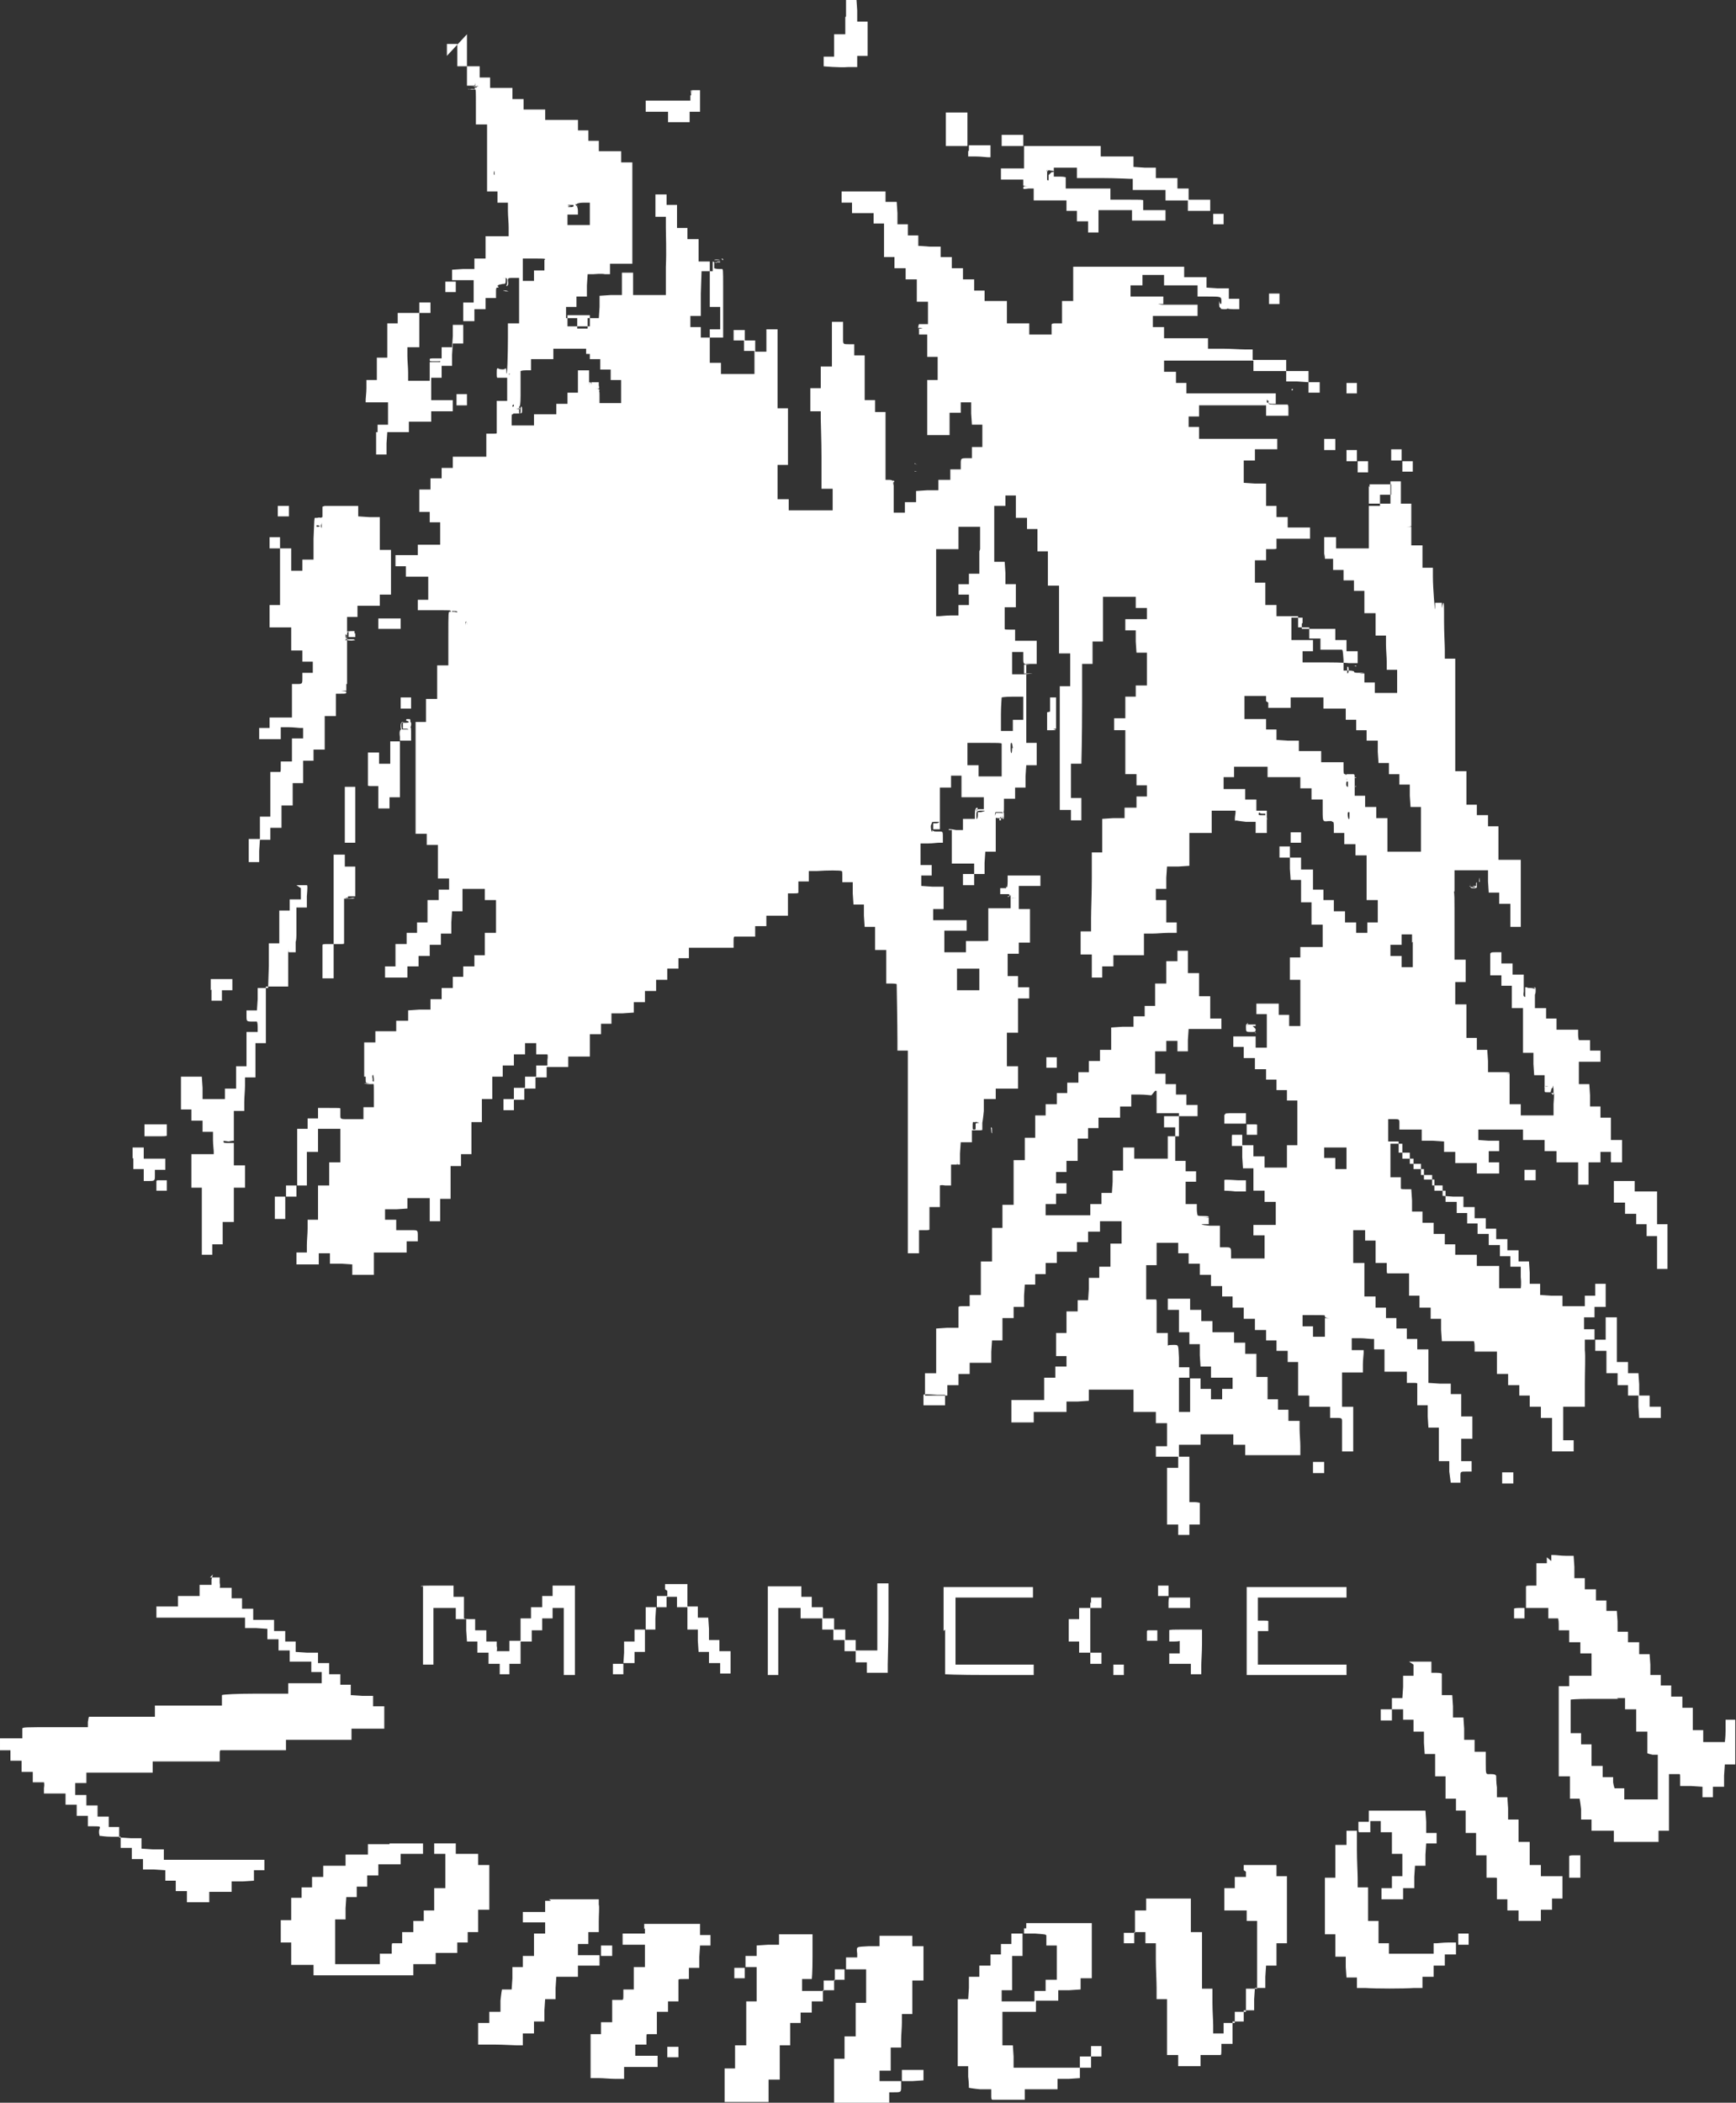 <?xml version="1.0" encoding="UTF-8"?>
<svg id="Layer_2" data-name="Layer 2" xmlns="http://www.w3.org/2000/svg" viewBox="0 0 23.31 28.22">
  <rect x="0" y="0" width="23.31" height="28.22" fill="#333333" stroke="none"/>
  <defs>
    <style>
      .cls-1 {
        fill: #fff;
        fill-rule: evenodd;
        stroke-width: 0px;
      }
    </style>
  </defs>
  <g id="Layer_1-2" data-name="Layer 1">
    <path class="cls-1" d="M8.96,27.54v.07h.15v-.14h-.15v.07ZM9.86,26.48v.07h.14v-.14h-.14v.07ZM13.73,26.22s-.01,0-.02,0c0,0,0,0,0,0,0,0,.01,0,.01,0ZM8.07,26.18v.07h.15v-.14h-.15v.07ZM10.46,26.03v.07h-.15s-.15.01-.15.01v.14h-.15v.15h.15v.23s0,.23,0,.23h-.07s-.07,0-.07,0v.15c0,.08,0,.21,0,.29v.15h-.15v.31h-.14v.12c0,.06,0,.16,0,.22v.11h.59v-.3h.15v-.23s0-.23,0-.23h.07s.07,0,.07,0v-.3h.14v-.14h.15v-.15h.15v-.15h.15v-.14h.07s.07,0,.07,0v-.07s0-.07,0-.07h.29v.45h-.14v.12c0,.06,0,.17,0,.22v.11h-.15v.15s0,.15,0,.15h-.07s-.07,0-.07,0v.59h.37s.37,0,.37,0v-.14h.06c.1,0,.1,0,.1-.08v-.07h.15s.15-.01.15-.01v-.14h-.29v.15h-.15s-.15,0-.15,0v-.07s0-.07,0-.07h.15v-.31h.14v-.11c0-.06.01-.16.01-.22v-.12h.14v-.12c0-.06,0-.17,0-.22v-.11h.15v-.46h-.15v-.14h-.44v.14h-.15c-.17.01-.16,0-.15.1v.05s-.07,0-.07,0h-.08s0,.08,0,.08v.08h-.15v.15h-.15v.07s0,.07,0,.07h-.14s-.15,0-.15,0v-.16h.06s.07,0,.07,0c0,0,.01-.07.01-.3v-.3h-.45v.07ZM19.58,26.02s0,.07,0,.08c0,0,.03,0,.07,0h.07v-.15h-.14v.07ZM13.75,25.88v.07h.15c.13.01.15.01.15.03,0,0,0,.04,0,.07v.06s.07,0,.07,0h.07s0,.08,0,.08c0,.04,0,.14,0,.23v.15h-.15v.15h-.15v.14h-.11c-.06,0-.16,0-.22,0h-.11v-.15h.14v-.23s0-.23,0-.23h.07s.07,0,.07,0v-.15s0-.15,0-.15h-.15v.14h-.07s-.07,0-.07,0v.07s0,.07,0,.07h-.14v.15h-.15v.15h-.14v.15s-.01.15-.01.15h-.14v.9h.14v.14c.01.08.01.14.01.15,0,0,.05.01.15.02h.15v.07c0,.06,0,.07.02.07,0,0,.11,0,.22,0h.21s0-.07,0-.07v-.07h.16c.09,0,.19,0,.22,0h.06v-.14h.15s.15-.01.15-.01v-.14h.15v-.15h.14v-.14h-.14v.14h-.15v.15h-.89v-.15s-.01-.15-.01-.15h-.14v-.45h.45v-.15h.3v-.14h.15s.15-.01.15-.01v-.15h.15v-.37s0-.37,0-.37h-.44s-.44,0-.44,0v.07ZM8.66,25.88v.07s-.15,0-.15,0h-.15v.15h.15c.08,0,.15,0,.15,0,0,0,0,.07,0,.15v.15h-.15v.3h-.07s-.07,0-.07,0v.07c0,.06,0,.07-.02.07,0,0-.04,0-.07,0h-.06s0,.15,0,.15v.15h-.15v.08s0,.08,0,.08h-.07s-.07,0-.07,0v.59h.11c.06,0,.16.01.22.01h.12s0-.08,0-.08v-.08h.45v-.15h-.3v-.15h.15v-.07c0-.06,0-.07.01-.07,0,0,.04,0,.07,0h.06s0-.15,0-.15v-.15h.15v-.07s0-.07,0-.07h.07s.07,0,.07,0v-.13c0-.07,0-.14,0-.15,0-.02,0-.02.07-.02h.07v-.15h.14v-.15s.01-.15.01-.15h.14v-.14h-.14v-.15h-.75v.07ZM7.4,25.51h-.08v.15h-.15s-.15,0-.15,0v.14h.15s.15,0,.15,0v.15h-.15v.3h-.15v.15h-.14v.15s-.01.15-.01.15h-.06s-.06,0-.07,0c0,0-.01.05-.02.15v.15h-.15v.15h-.15v.29h.22c.12,0,.26.01.3.01h.08s0-.08,0-.08v-.08h.15v-.16h.14v-.15s.01-.15.01-.15h.14v-.15s.01-.15.01-.15h.29v-.15h.29v-.07s0-.07,0-.07c0,0-.07,0-.15,0h-.14v-.15h.07s.07,0,.07,0v-.08s0-.08,0-.08h.14v-.15c0-.09.01-.19,0-.22v-.07s-.3,0-.3,0c-.16,0-.33,0-.37,0ZM16.73,25.12v.07s-.08,0-.08,0h-.07v.15h-.07s-.07,0-.07,0v.15s0,.15,0,.15h.15s.15,0,.15,0v.07s0,.07,0,.07h.07s.07,0,.07,0v.31c0,.17,0,.37,0,.45v.15h-.15v.31h-.15v.15h-.15v.14h-.14v-.11c0-.06-.01-.19-.01-.3v-.19h-.14v-.26c0-.14,0-.32,0-.38v-.12h-.15v-.45h-.3s-.3,0-.3,0v.08s0,.08,0,.08h-.15v.3h-.15v.07s0,.07,0,.07h.07s.07,0,.07,0v-.15h.15v.15h.14v.22c0,.12.01.29.01.38v.15h.14v.26c0,.14,0,.31,0,.37v.12h.15v.15h.3v-.15h.12c.07,0,.13,0,.14,0,.02,0,.02,0,.02-.1v-.05h.15v-.3h.15v-.15h.14v-.15s.01-.15.01-.15h.14v-.15s.01-.15.01-.15h.14v-.3h.07s.07,0,.07,0v-.9h-.07s-.07,0-.07,0v-.15h-.44v.07ZM21.07,24.91s0,.07,0,.15v.14s.08,0,.08,0h.07s0-.15,0-.15v-.15h-.07c-.05,0-.07,0-.08.01ZM5.23,24.75h-.29s0,.07,0,.07v.07h-.3v.15h-.3v.15h-.15v.14h-.07s-.07,0-.07,0v.07s0,.07,0,.07h-.14v.15s0,.15,0,.15h-.07s-.07,0-.07,0v.15s0,.15,0,.15h.07s.07,0,.07,0v.3h.3v.14h.14c.08,0,.38,0,.67,0h.53s0-.08,0-.08v-.07h.3v-.15h.29v-.07s0-.07,0-.07h.07s.07,0,.07,0v-.07s0-.07,0-.07h.07s.07,0,.07,0v-.3h.15v-.6h-.15v-.15h-.3v-.14h-.29v.14h.15v.46h-.15v.3h-.07s-.07,0-.07,0v.07s0,.07,0,.07h-.14v.15h-.15v.15h-.06s-.07,0-.07,0c-.01,0-.01.02-.01.07v.07h-.08s-.08,0-.08,0v.07s0,.07,0,.07h-.6v-.09c0-.05,0-.19,0-.3v-.21h.14v-.15s.01-.15.01-.15h.07s.07,0,.07,0v-.07s0-.07,0-.07h.14v-.15h.15v-.15h.15s.15,0,.15,0v-.07s0-.07,0-.07h.3v-.07s0-.07,0-.07h-.08s-.21,0-.37,0ZM18.08,24.68v.08h-.15v.44h-.07s-.07,0-.07,0v.76h.07s.07,0,.07,0v.3h.14v.14s.01.14.01.14h.07s.07,0,.07,0v.07s0,.07,0,.07h.11c.15.01.51.01.66,0h.11v-.15h.15v-.15h.15v-.15h.15v-.08s0-.08,0-.08h-.11c-.06,0-.13.01-.15.01h-.04v.14h-.6v-.07s0-.07,0-.07h-.07s-.07,0-.07,0v-.3h-.14v-.11c0-.06,0-.16,0-.22v-.12h-.14v-.12c0-.07-.01-.24-.01-.38v-.26h-.14v.08ZM18.38,24.3s0,.04,0,.08v.07h-.14v.07c0,.05,0,.07.01.07.05,0,.07,0,.11,0h.04v-.15h.14v.15h.15v.12c0,.07,0,.13,0,.14,0,0,0,.02,0,.03,0,0,.02,0,.07,0h.07s0,.15,0,.15v.15h-.14v.16h-.07s-.07,0-.07,0v.15h.29v-.15h.15v-.15s.01-.15.01-.15h.14v-.15s.01-.15.01-.15h.14v-.14h-.14v-.15s-.01-.15-.01-.15h-.37c-.2,0-.37,0-.37,0ZM21.71,22.79h.11v.15h.15v.3h.15v.14c0,.08,0,.14,0,.15,0,0,.02.01.07.02h.07s0,.12,0,.12c0,.06,0,.2,0,.3v.18h-.11c-.06,0-.16,0-.23,0h-.11v-.15h-.06s-.07,0-.07,0c0,0-.01-.02-.02-.08v-.07h-.14v-.15h-.15v-.07s0-.11,0-.15v-.07s-.07,0-.07,0h-.07v-.15h-.07s-.07,0-.07,0v-.22c0-.12,0-.22,0-.23,0,0,.06-.01.27-.01.14,0,.31,0,.37,0ZM18.98,22.34s0,.04,0,.08v.07h-.14v.15s-.01.15-.01.15h-.14v.15h-.15v.15h.15v-.15h.15v.07s0,.07,0,.07h.07s.07,0,.07,0v.08s0,.08,0,.08h.14v.15s.01.15.01.15h.14v.3h.07s.07,0,.07,0v.15s0,.15,0,.15h.07s.07,0,.07,0v.08s0,.08,0,.08h.13v.15s0,.15,0,.15h.07s.07,0,.07,0v.3h.07s.07,0,.07,0v.15s0,.15,0,.15h.07c.07,0,.07,0,.07.01,0,0,0,.08,0,.15v.13h.14v.15h.15v.07s0,.07,0,.07h.15s.15,0,.15,0v-.15h.15v-.15h.14v-.3h-.29v-.15h-.15v-.31h-.15v-.3h-.14v-.15s-.01-.15-.01-.15h-.14v-.13c-.01-.07-.01-.14-.01-.15,0-.02-.02-.03-.07-.03-.07,0-.07.02-.07-.15v-.15h-.15v-.16h-.14v-.15s-.01-.15-.01-.15h-.14v-.15s-.01-.15-.01-.15h-.14v-.06s0-.1,0-.14c0-.04,0-.08,0-.09,0,0-.02-.01-.07-.01h-.07v-.15h-.15c-.08,0-.15,0-.15,0ZM14.95,22.41v.07h.14v-.14h-.14v.07ZM15.7,21.9s0,.04,0,.07v.06h.07s.07,0,.07-.01c0,0,0,.03,0,.08v.09s-.07,0-.07,0h-.07v.14h.29v.07s0,.07,0,.07h.07s.07,0,.07,0v-.11c0-.06.01-.19.01-.3v-.19h-.22c-.17,0-.22,0-.22.01ZM15.4,21.89s0,.03,0,.07v.06s.07,0,.07,0h.07s0-.07,0-.07v-.07s-.06,0-.06,0c-.03,0-.06,0-.07,0ZM20.33,21.6s0,.04,0,.07v.05s.07,0,.07,0h.07s0-.07,0-.07v-.07h-.07s-.07,0-.07.01ZM15.7,21.43s-.01.03-.01.08v.07h.29v-.07s0-.07,0-.07h-.13c-.07,0-.14,0-.15,0ZM14.64,21.5v.08h-.15v.15h-.14v.3h.14v.15h.15v.15h.15v-.15h-.15v-.6h.15v-.07s0-.07,0-.07h-.07s-.07,0-.07,0v.08ZM16.74,21.88v.6h.67s.67,0,.67,0v-.14h-1.19v-.45h.07s.07,0,.07,0v-.06s0-.07,0-.07c0-.01-.01-.01-.07-.01h-.07v-.31h1.19v-.14h-1.34v.6ZM15.55,21.29s0,.04,0,.07v.06s.07,0,.07,0h.07s0-.07,0-.07v-.07s-.07,0-.07,0c-.05,0-.07,0-.07,0ZM12.69,21.87c0,.32,0,.59,0,.6,0,0,.13.01.6.01h.59v-.14h-1.05v-.45s0-.45,0-.45h.52s.52,0,.52,0v-.14h-1.2v.59ZM10.31,21.29s0,.94,0,1.08v.11s.07,0,.07,0h.07s0-.45,0-.45v-.45h.3v.07s0,.07,0,.07h.07s.1,0,.14,0h.08v.15h.15v.14h.15v.15h.15v.15h.15v.14h.28v-.11c0-.06.01-.33.01-.6v-.49h-.15v.9h-.15s-.14,0-.14,0v-.07s0-.07,0-.07h-.07s-.07,0-.07,0v-.14h-.15v-.15h-.15v-.15h-.15v-.14h-.07s-.07,0-.07,0v-.07s0-.07,0-.07h-.22c-.12,0-.22,0-.22,0ZM8.96,21.35v.07h-.14v.15h-.15v.3h-.15v.16h-.14v.15s-.01.15-.01.15h-.14v.14h.07s.07,0,.07,0v-.15h.15v-.15h.14v-.03s0-.05,0-.07c0-.02,0-.08,0-.12v-.08h.14v-.15s.01-.15.01-.15h.07s.07,0,.07,0v-.14h.14v.14h.07s.07,0,.07,0v.15s0,.15,0,.15h.14v.15s.01.15.01.15h.14v.15h.15v.07s0,.07,0,.07h.07s.07,0,.07,0v-.3h-.15v-.15h-.14v-.15s-.01-.15-.01-.15h-.14v-.15h-.07s-.07,0-.07,0v-.15s0-.15,0-.15h-.3v.07ZM5.68,21.29s0,.24,0,.53v.52s.07,0,.07,0h.07v-.76h.3v.15h.14v.15s.01.15.01.15h.14v.15h.15v.15h.15v.07s0,.07,0,.07h.13v-.07s0-.07,0-.07h.15v-.3h.15v-.15h.07s.07,0,.07,0v-.08s0-.08,0-.08h.14v-.14h.15v.34c0,.19,0,.39,0,.45v.11h.15v-1.2h-.3v.14h-.14v.15h-.15v.15h-.07s-.07,0-.07,0v.03s0,.08,0,.15v.12h-.15v.07s0,.07,0,.07h-.09c-.05,0-.08,0-.08,0,0,0,.01-.03,0-.07v-.06s-.07,0-.07,0h-.07v-.15h-.15v-.15h-.07s-.07,0-.08-.01c0,0,0-.07,0-.15v-.14h-.07s-.07,0-.07,0c0,0,0-.04,0-.08v-.07h-.22c-.17,0-.22,0-.22.01ZM2.86,21.13s-.01.02-.02.07v.07s-.08,0-.08,0h-.08v.15h-.15s-.14,0-.14,0v.07s0,.07,0,.07h-.29v.15h1.19v.14h.15s.15.01.15.01v.14h.15v.15h.15v.15h.29v.07s0,.07,0,.07h.07s.07,0,.07,0v.15h-.45v.14h-.44c-.24,0-.44.01-.45.02,0,0,0,.03,0,.07v.07s-.34,0-.34,0c-.19,0-.39,0-.45,0h-.11v.15h-.43c-.23,0-.43,0-.43,0,0,0-.01,0-.02,0-.01,0-.01.01-.02.07,0,.04,0,.07,0,.07,0,0-.2,0-.44,0-.4,0-.44,0-.44.02,0,0,0,.04,0,.07v.06s-.15,0-.15,0h-.15v.16h.14v.07s0,.07,0,.07h.15v.15h.15v.14h.07s.07,0,.08,0c0,0,.01.02,0,.08v.07s.14,0,.14,0h.15v.15h.15v.15h.15v.14h.07c.07,0,.1,0,.09.02,0,0,0,.01,0,.01,0,0,0,0,0,0,0,0-.01.01-.01.04s0,.04.01.04c0,0,0,0,0,0-.01,0-.01,0,0,.02,0,0,.01,0,.02,0,0,0,0,0,0,0,0,0,.06.01.13.01h.13v.15h.15v.15h.15v.14h.15s.15.01.15.01v.07s0,.07,0,.07h.07s.07,0,.07,0v.14h.15v.15h.3v-.14h.05s.06,0,.07,0,.06,0,.1,0h.08v-.14h.15s.15-.01.15-.01v-.14h.07s.07,0,.07,0v-.07s0-.07,0-.07h-1.35v-.14h-.15s-.15-.01-.15-.01v-.14h-.15s-.15-.01-.15-.01v-.07s0-.07,0-.07h-.07s-.07,0-.07,0v-.14h-.15v-.15h-.15v-.14h-.15v-.16h.15v-.07s0-.07,0-.07h.33c.18,0,.38,0,.45,0h.11v-.15h.9v-.07c0-.07,0-.07.01-.08,0,0,.21,0,.45,0h.43v-.14h.13c.07,0,.14,0,.14,0,0,0,.14,0,.31,0h.3v-.15h.22s.22,0,.22,0v-.15s0-.15,0-.15h-.15v-.14h-.15s-.15-.01-.15-.01v-.07s0-.07,0-.07h-.07s-.07,0-.07,0v-.14h-.15v-.15h-.15v-.14h-.15s-.15-.01-.15-.01v-.07s0-.07,0-.07h-.07s-.07,0-.07,0v-.14h-.15v-.15h-.08s-.11,0-.14,0h-.06s0-.08,0-.08v-.07h-.15v-.07s0-.07,0-.07h-.07s-.07,0-.07,0v-.14h-.07s-.08,0-.09,0c0,0,0,0,0,0,0,0,.01-.02,0-.07v-.07s-.06,0-.06,0c-.03,0-.06,0-.07,0ZM20.77,20.9v.08h-.07s-.07,0-.07,0v.15s0,.15,0,.15h-.07c-.06,0-.07,0-.07.02,0,0,0,.08,0,.15v.13s.15,0,.15,0h.15v.14h.06s.07,0,.07,0c0,0,.01.02.01.08v.08s.07,0,.07,0h.07s0,.08,0,.08v.08s.08,0,.08,0h.07s0,.08,0,.08v.07s.08,0,.08,0h.07v.3h-.3v.14h-.14v.24c0,.13,0,.41,0,.61v.36h.15v.15s0,.15,0,.15h.06s.07,0,.07,0c0,0,.01.05.02.14v.14s.07,0,.07,0h.07s0,.08,0,.08v.07s.15,0,.15,0h.15v.15h.2c.11,0,.25,0,.3,0h.1v-.15h.14v-.76h.06s.07,0,.08,0c.01,0,.01,0,.01.08v.08h.15s.15.01.15.01v.14h.14v-.14h.15v-.15s.01-.15.01-.15h.14v-.3s0-.3,0-.3h-.13v.15c0,.08-.01.15-.01.15,0,0-.07,0-.15,0h-.14v-.08s0-.08,0-.08h-.07s-.07,0-.07,0v-.15s0-.15,0-.15h-.07s-.07,0-.07,0v-.15h-.15v-.15h-.14v-.07s0-.07,0-.07h-.07s-.07,0-.07,0v-.14s-.01-.14-.01-.14h-.14v-.16h-.15v-.07s0-.07,0-.07h-.07s-.07,0-.07,0v-.14s-.01-.14-.01-.14h-.07s-.07,0-.07,0v-.07s0-.07,0-.07h-.14v-.15h-.15v-.15h-.14v-.15s-.01-.15-.01-.15h-.11c-.06,0-.12-.01-.15-.01h-.04s0,.08,0,.08ZM20.17,19.84v.07s.08,0,.08,0h.07s0-.07,0-.07v-.08h-.15v.07ZM17.63,19.69v.08h.15v-.15h-.15v.08ZM12.4,18.71s0,.04,0,.08v.07h.15s.14,0,.14,0v-.07s0-.07,0-.07h-.11c-.14-.01-.17-.01-.18,0ZM17.9,17.71s-.05,0-.07,0c-.02,0,0,0,.04,0s.06,0,.04,0ZM17.79,17.67s0,.02.07.02h.07s-.07,0-.07,0h-.07s0,.05,0,.05c0,.03,0,.09,0,.13v.07h-.16v-.14h-.14v-.15h.15c.14,0,.15,0,.15.01ZM16.48,16.3s.05,0,.07,0c.02,0,0,0-.04,0s-.06,0-.04,0ZM12.88,15.96s-.01,0-.02,0c0,0,0,0,0,0,0,0,.01,0,.01,0ZM12.87,15.93s0,0,0-.01c0-.02,0-.03,0-.02,0,0,0,.02,0,.03ZM12.97,15.93v.04s0-.04,0-.04c0-.02,0-.04,0-.04s0,.02,0,.04ZM12.98,15.87s0,0,0,0c0,0,0-.01,0-.01,0,0,0,.01,0,.02ZM12.94,15.86s-.03,0-.04,0c-.01,0,0,0,.02,0s.03,0,.02,0ZM2.1,15.85s0,.03,0,.07v.06h.03s.05,0,.07,0h.04v-.14h-.06s-.07,0-.07,0ZM21.67,15.85s0,.07,0,.15v.14h.15v.15h.15v.14h.07s.07,0,.07,0v.08s0,.08,0,.08h.14v.05s0,.13,0,.22v.17h.14v-.3s0-.3,0-.3h-.14v-.22s0-.22,0-.22h-.15s-.15,0-.15,0v-.14h-.04s-.09,0-.15,0c-.08,0-.11,0-.11,0ZM16.44,15.85s0,.13,0,.13c0,0,.07,0,.15.01h.14s0-.07,0-.07v-.08h-.11c-.16-.01-.18-.01-.18,0ZM20.47,15.7s0,.04,0,.07v.07s.07,0,.07,0h.08v-.14h-.07s-.07,0-.07,0ZM13.13,15.65s0,0,0-.04,0-.06,0-.04c0,.02,0,.05,0,.07ZM13.11,15.65s0,0,0-.04,0-.06,0-.04c0,.02,0,.05,0,.07ZM18.83,15.47v.08h.15v.14h.07s.07,0,.07,0v.07s0,.07,0,.07h.14v.15h.15v.15h.15v.15h.14v.07s0,.07,0,.07h.07s.07,0,.07,0v.14h.15v.15h.15v.15h.14v.07s0,.07,0,.07h.07s.07,0,.07,0v.14c.01.09,0,.15,0,.15s-.06,0-.15,0h-.14s0-.15,0-.15v-.15h-.3v-.15h-.29v-.07s0-.07,0-.07h-.07s-.07,0-.07,0v-.14h-.15v-.15h-.15v-.15h-.14v-.15s-.01-.15-.01-.15h-.07c-.07,0-.07,0-.07-.02,0-.01,0-.05,0-.08v-.06s-.07,0-.07,0h-.07s0-.23,0-.23v-.22s.08,0,.08,0h.08v.08ZM18.08,15.54v.15s-.07,0-.07,0h-.08v-.15h-.15v-.14h.08s.11,0,.15,0h.07s0,.15,0,.15ZM1.79,15.54v.15s.07,0,.07,0h.07s0,.08,0,.08v.08h.06c.09,0,.09,0,.09-.08v-.07h.14v-.15h-.29v-.15h-.15v.15ZM3.03,15.38s.05,0,.07,0c.02,0,0,0-.04,0s-.06,0-.04,0ZM13.31,15.17s0,.04.01.04c0,0,0-.01,0-.04,0-.02,0-.04-.01-.04s0,.02,0,.04ZM16.74,15.16v.07h.14v-.06s0-.06,0-.07c0-.01,0-.01-.07-.01h-.07v.07ZM13.34,15.1s0,0-.01,0-.01,0,0,0c0,0,0,0,.01,0s0,0,0,0ZM1.94,15.17v.08h.15c.11,0,.15,0,.15-.01,0,0,0-.04,0-.08v-.07s-.15,0-.15,0h-.15v.08ZM16.44,14.96s0,.04,0,.07v.05h.29v-.14h-.14c-.14,0-.14,0-.14.02ZM15.51,14.64h.02s0,.15,0,.15v.15h.3v.31h-.15v.07s0,.11,0,.15v.08h-.45v-.15h-.15v.31h-.14v.15s-.01.15-.01.15h-.14v.15h-.15v.15h-.3s-.3,0-.3,0v-.15h.14v-.07s0-.07,0-.07h.07s.07,0,.07,0v-.14h-.14v-.15h.14v-.15h.15v-.3h.07s.07,0,.07,0v-.07s0-.07,0-.07h.07s.07,0,.07,0v-.07s0-.07,0-.07h.29v-.15h.15v-.16h.12c.07,0,.13.01.15.01ZM20.52,14.34s.05,0,.07,0c.02,0,0,0-.04,0s-.06,0-.04,0ZM14.05,14.26v.07h.14v-.14h-.14v.07ZM16.86,13.87s0,.01,0,0c0,0,0,0,0-.01,0-.01-.01,0-.01,0ZM16.76,13.75s.04,0,.06,0c.03,0,.04,0,.03,0,0,0-.03,0-.05,0h-.04s0,.04,0,.04v.04s0-.05,0-.05c0-.04,0-.05-.02-.05-.01,0-.02,0,0,0,.01,0,.01.01.01.05v.04s0-.04,0-.04c0-.05-.02-.05-.02,0,0,.07,0,.07.07.07h.06s-.04,0-.04,0c-.02,0-.04,0-.05,0,0,0,0,0-.01,0,0,0,0,0,.04,0,.06,0,.06,0,.06-.04t-.04-.04s-.03,0,0,0h.04s0,.04,0,.04c0,.02,0,.04,0,.04s0-.02,0-.05v-.05h-.07s-.06,0-.05,0ZM20.88,13.27s-.03,0-.05,0c-.01,0,0,0,.02,0s.04,0,.02,0ZM20.89,13.25s-.01,0-.04,0-.04,0-.04,0,.02,0,.04,0,.04,0,.04,0ZM2.84,13.28v.15h.07s.07,0,.07,0v-.14h.07s.07,0,.07,0v-.15h-.29v.15ZM13.15,13.13v.16h-.15s-.15,0-.15,0v-.14c0-.08,0-.15,0-.15,0,0,.05,0,.15,0h.15v.16ZM18.97,12.64c0,.06,0,.16,0,.22v.12h-.15v-.15h-.15v-.15h.15v-.14h.14v.11ZM4.73,12.06s-.03,0-.04,0c-.01,0,0,0,.02,0s.03,0,.02,0ZM13.6,12.05s0,.01,0,0,0,0,.01,0c0,0,.02,0,.04,0h.04s-.04,0-.04,0h-.04s.05,0,.05,0h.05s-.06,0-.06,0c-.05,0-.06,0-.06.01ZM4.7,12.03s.03,0,.04,0c.01,0,0,0-.02,0s-.03,0-.02,0ZM4.04,11.92s0,.04,0,.08v.07h-.15v.15h-.07s-.07,0-.07,0v.07s0,.14,0,.22v.15h-.14v.3s-.01.3-.01.3h-.14v.15s-.01.15-.01.15h-.14v.07c0,.08,0,.08.08.08.03,0,.05,0,.06,0,0,0,.01.02.01.07v.07h-.15v.23s0,.23,0,.23h-.07s-.07,0-.07,0v.3h-.15v.07s0,.07,0,.07h-.3v-.15s-.01-.15-.01-.15h-.14s-.14,0-.14,0v.22s0,.22,0,.22h.07s.07,0,.07,0v.15h.15v.15h.14v.11c0,.06.01.13.01.15v.04h-.3v.45h.07s.07,0,.07,0v.45s0,.45,0,.45h.07s.07,0,.07,0v-.07s0-.07,0-.07h.14v-.3h.15v-.46h.15v-.3h-.15v-.3h-.07c-.05,0-.07,0-.07-.02,0-.01,0-.01.07,0,.04,0,.07,0,.07,0,0,0-.03,0-.07-.01h-.07s.07,0,.07,0h.07v-.09h-.07s-.07,0-.07,0h.07s.07,0,.07,0v-.31h.14v-.12c0-.06.01-.16.01-.22v-.11h.14v-.06s0-.14,0-.23v-.17h.14v-.27c0-.15,0-.32,0-.38v-.11s.05,0,.05,0c.03,0,.09,0,.15,0h.1s0-.22,0-.22c0-.12,0-.25,0-.3v-.08s0,.07,0,.07c0,.05,0,.07.01.07,0,0,0-.02,0-.07,0-.04,0-.07,0-.07s0,.03,0,.07v.07s.04,0,.04,0h.05v-.07s0-.07,0-.07c0,0,.01-.02.01-.09,0-.04,0-.13,0-.22v-.15h.14v-.15c.01-.12.01-.15,0-.15-.01,0-.13,0-.14,0ZM19.74,11.9s.07.02.07,0c0,0-.02,0-.04-.01-.02,0-.04,0-.04,0ZM4.76,11.97s0,0,0-.05,0-.09,0-.06c0,.03,0,.08,0,.11ZM4.68,11.91c0,.06,0,.1,0,.1s0-.04,0-.1,0-.1,0-.1,0,.04,0,.1ZM19.86,11.84s0,.05,0,.05c0,0,0-.03,0-.06,0-.07,0-.07.01,0ZM4.77,11.79s0,0,0,0,0,0,0,0,0,0,0,0,0,0,0,0ZM19.83,11.84s0,.06,0,.07c0,0-.01.01-.03.01-.06,0-.06,0-.06-.07,0-.03,0-.06,0-.06,0,0,0,.02,0,.05v.05h.08v-.05s0-.04,0-.03c0,.02,0,.02,0,0,0-.01,0-.02,0-.02,0,0,0,.03,0,.06ZM4.65,11.94s0,.08,0,.08c0,0,0,0,0,.02,0,.01,0,0,0-.01,0-.02,0-.08,0-.14,0-.11,0-.09,0,.06ZM4.48,12.07v.6h-.07c-.06,0-.07,0-.08.01,0,0,0,.11,0,.23v.22h.15v-.46h.07c.06,0,.07,0,.07-.01,0-.04,0-.14,0-.36v-.24s.07,0,.07,0c.06,0,.06,0,.06,0,0,0,0-.01,0-.01s0,0,.01.01c0,0,0,0,0,0,0-.01,0-.01-.02-.01-.06.01-.1.01-.1,0,0,0,0,0,.02,0,.01,0,.02,0,.01-.01,0-.01,0-.01.05-.01h.05s0-.2,0-.2v-.2h-.07s-.07,0-.07,0v-.16h-.15v.6ZM17.33,11.24v.07h.14v-.14h-.14v.07ZM12.74,11.14s.01,0,.03,0c.02,0,.04,0,.05,0,.01,0,.02,0,.02,0,0,0-.1-.02-.1-.01ZM12.83,11.11s0,0,0-.02,0-.04,0-.02c0,.01,0,.03,0,.05ZM17.02,11s0,0,0,0c0,0-.01-.02-.01-.04t0,0s0,.04.01.04ZM13.44,10.96v.05h-.05s-.05,0-.05,0h.04s.04,0,.04,0v-.04s0-.04,0-.04,0,.02,0,.05ZM18.21,10.9s-.01,0,0,0c0,0,.01,0,.01,0s-.02,0-.05,0t-.01,0h.04s-.04,0-.04,0h-.04s0,.05,0,.05c0,.03,0,.05-.01.04-.01,0-.02-.08-.01-.08,0,0,0,.02,0,.04t0,0v-.05s.05,0,.05,0c.02,0,.05,0,.06,0,0,0,0,0,0,0ZM17.02,10.89s0,.01,0,.01,0,0,0-.01,0-.01,0-.01,0,0,0,.01ZM16.91,10.9s0,.02.04.02h.04s-.04,0-.04,0h-.04s.04,0,.04,0c.02,0,.04,0,.04,0s0,0,0,0c0,0,0,0,0,.01,0,.01,0,.01,0,.01,0,0,0,0,0,0,0,0-.03,0-.05,0-.04,0-.04,0-.04-.02,0-.01,0-.02,0-.02s0,0,0,.02ZM18.11,10.88s0,0,0,0,0,0,0,0,0,0,0,0,0,0,0,0ZM18.22,10.88s0,0-.01,0-.01,0-.01,0,0,0,.01,0c0,0,.01,0,.01,0ZM4.63,10.94v.37h.14v-.75h-.14v.37ZM18.21,10.54s0,.02-.04.02h-.04s.04,0,.04,0c.02,0,.04,0,.04-.01,0,0-.02,0-.04,0-.02,0-.04,0-.04,0s.02,0,.04,0c.04,0,.04,0,.04.02ZM18.1,10.49s0,.05,0,.06c0,0,0,.01,0,.01-.02,0-.03-.02-.02-.07,0-.06.01-.06,0,0ZM18.2,10.43s.01,0,.01.01c0,0,0,0-.01,0,0,0-.03,0-.05,0-.02,0-.03,0-.03,0,0,0,.05,0,.07,0ZM18.03,10.3s-.05,0-.07,0c-.02,0,0,0,.04,0s.06,0,.04,0ZM18.03,10.28s-.05,0-.07,0c-.02,0,0,0,.04,0s.06,0,.04,0ZM14.18,10.08s0,0,0-.04,0-.06,0-.04c0,.02,0,.05,0,.07ZM14.1,10.04s0,.07,0,.07,0-.03,0-.07,0-.07,0-.07,0,.03,0,.07ZM13.59,10.04v.07s0-.07,0-.07v-.07s0,.07,0,.07c0,.09-.02.09-.02,0,0-.06,0-.07.01-.07.01,0,.01.01.02.07ZM13.45,9.97s0,.11,0,.23v.22h-.31v-.15h-.15v-.15c0-.08,0-.15,0-.15,0,0,.1,0,.23,0,.19,0,.22,0,.23.01ZM14.08,9.78s0,0,0,0-.01,0-.01,0,0,0,0,0,.01,0,.01,0ZM5.4,9.69s-.02.01-.02.05c0,.04,0,.05.02.05,0,0,.01,0,0,0,0,0-.01-.02-.01-.05,0-.04,0-.05.06-.05.02,0,.02,0,0,0-.02,0-.04,0-.05,0ZM5.39,9.67s.02,0,.02,0c0,0,0,0-.01,0s-.02,0-.01,0ZM5.45,9.67s.04.01.04.02c0,0,0,.01-.04.01h-.04v.08h.03s.04,0,.04.01,0,0-.02,0-.04,0-.04,0c0,0-.02,0-.03,0-.02,0-.03.03-.02.1,0,.03,0,.06,0,.06,0,0-.04,0-.07,0h-.06s0,.15,0,.15v.15h-.15v-.15h-.15v.21c0,.12,0,.22,0,.23,0,.01.02.01.07.01h.07v.15s0,.15,0,.15h.15v-.15h.14v-.25c0-.14,0-.31,0-.38v-.13s.07,0,.07,0h.08v-.09c0-.06,0-.09-.01-.09,0,0,0,0,0,0,.01,0,.02-.07,0-.07,0,0,0,0,0-.02,0-.02,0-.02-.05-.02-.04,0-.04,0,0,0ZM14.18,9.58c0,.12,0,.17,0,.11s0-.16,0-.22c0-.06,0,0,0,.11ZM14.06,9.56c0,.11,0,.21,0,.22v.02s.05,0,.05,0c.07,0,.09,0,.03-.02h-.04s.04,0,.04,0h.04v-.42h-.08v.2c0,.13,0,.2,0,.2s0-.07,0-.2,0-.2,0-.2,0,.07,0,.19ZM17.03,9.43v.07h.3v-.07s0-.07,0-.07h.22s.22,0,.22,0v.15h.15s.15,0,.15,0v.15h.14v.07s0,.07,0,.07h.07s.07,0,.07,0v.14h.15v.15s.01.15.01.15h.14v.15h.07s.07,0,.07,0v.07s0,.07,0,.07h.14v.15s.01.15.01.15h.14v.6h-.45v-.45h-.15v-.15h-.15v-.15h-.14v-.07s0-.07,0-.08c0,0,0-.03,0-.07,0-.06,0-.07-.02-.07-.01,0-.04,0-.06,0-.03,0-.04,0-.04.02v.02s0-.02,0-.02c0-.01,0-.02-.01-.02-.02,0-.02-.02-.02-.09v-.07s-.15,0-.15,0h-.15v-.15h-.3v-.14h-.15s-.15-.01-.15-.01v-.14h-.07s-.07,0-.07,0v-.07s0-.07,0-.07h-.29v-.31h.29v.07ZM13.74,9.51v.15h-.14v.07s0,.07,0,.08c0,0-.04,0-.08,0h-.08v-.22c0-.12.01-.22.01-.23,0,0,.04-.01.15-.01h.14v.15ZM5.38,9.43v.08h.14v-.15h-.14v.08ZM4.58,9.34s-.05,0-.07,0c-.02,0,0,0,.04,0s.06,0,.04,0ZM18.09,8.99s0,.03,0,.02c0-.01,0-.03,0-.04s0,0,0,.02ZM18.11,9s-.01.06-.02.03c0-.03,0-.07,0-.08.01-.01.02,0,.02.05ZM18.22,8.95s0,0,0,0c0,0,0-.01,0-.01s0,.01,0,.02ZM13.86,8.94s-.05,0-.07,0c-.02,0,0,0,.04,0s.06,0,.04,0ZM18.12,8.98v.04s0-.04,0-.04c0-.03,0-.04-.02-.04,0,0-.02,0-.02,0,0,0,0,0,.02,0,.02,0,.02.01.02.05ZM18.21,8.93s-.01.01-.04.01h-.04s.04,0,.04,0h.04s-.04,0-.04,0c-.02,0-.04,0-.04,0,0,0,.01,0,.04,0,.03,0,.04,0,.04.01ZM18.57,8.91s.05,0,.07,0c.02,0,0,0-.04,0s-.06,0-.04,0ZM13.74,8.83c0,.09,0,.08.09.09.04,0,.04,0-.01,0h-.07s0,.06,0,.06v.06s.07,0,.07,0c.07,0,.06,0-.08.01-.08,0-.15,0-.15,0,0,0,0-.07,0-.15v-.15h.15v.08ZM4.66,8.57s-.02,0-.02.02c0,.01,0,.01.01,0,.01,0,.01,0,.02,0,0,.01.1.01.1,0,0,0-.02,0-.05,0h-.05s.04,0,.04,0c.02,0,.05,0,.05-.01,0,0-.07,0-.11,0ZM4.76,8.5s0,.04,0,.01v-.04h-.08v.08h.09v-.05c0-.07,0-.07,0,0ZM4.64,8.51c0,.05,0,.06.02.05.01,0,.02,0,0,0,0,0-.01-.01,0-.04,0-.04.01-.05.06-.05.02,0,.04,0,.04,0,0,0-.02,0-.05,0-.04,0-.05,0-.05.02,0,.01,0,.01,0,0,0,0,0,0,0,.04ZM6.27,8.38v.04s0-.04,0-.04c0-.05-.02-.04-.02.02,0,.03,0,.05,0,.05,0,0,0-.09,0-.1.01-.02.02,0,.02.04ZM6.27,8.32s-.01,0-.02,0c0,0,0,0,0,0,0,0,.01,0,.01,0ZM6.18,8.32s.03,0,.04,0c.01,0,0,0-.02,0s-.03,0-.02,0ZM17.48,8.37v.07h.45v.15h.15v.15h.15v.08s0,.08,0,.08h-.05s-.06,0-.06,0c0,0,0,0-.01,0,0,0-.07-.01-.31-.01h-.31v-.15h.14v-.15h-.29v-.3h.15v.07ZM5.08,8.37v.07h.3v-.14h-.3v.07ZM13.15,7.4v.3h-.14v.07s0,.07,0,.07h-.07s-.07,0-.07,0v.14h.14v.07s0,.07,0,.07h-.07s-.07,0-.07,0v.14h-.11c-.06,0-.13.01-.15.01h-.04s0-.45,0-.45v-.45h.3v-.3h.29v.3ZM4.32,7.08s0,0,0-.01c0-.01,0-.01,0,0,0,.02,0,.02-.01,0,0-.01,0-.02,0-.02,0,0,.01-.02.01-.04,0-.03,0-.03,0,.01,0,.03,0,.05,0,.05ZM4.25,7.05s.04,0,.04.01,0,.01-.04.01h-.04s.04,0,.04,0h.04s-.04,0-.04,0h-.04s0-.04,0-.04v-.04s0,.04,0,.04v.04h.04ZM4.33,6.8s0,.05,0,.09,0,.08,0,.08c0,0,0,0,0-.02,0,0,0-.01,0-.01,0,0-.01,0-.02.01,0,0,0,0,0,0,0,0-.02-.01-.05,0h-.05s.05,0,.05,0h.05s-.05,0-.05,0c-.04,0-.05,0-.03,0,.01,0,.01,0,0,0-.01,0-.01.02-.02.28v.28s-.08,0-.08,0h-.07s0,.08,0,.08v.07s-.08,0-.08,0h-.07s0-.15,0-.15v-.15h-.15v-.15h-.14v.15h.14v.76h-.14v.3h.29v.31h.15v.15h.14v.15h-.14v.07c0,.08,0,.08-.08.08h-.06s0,.22,0,.22v.23h-.3v.14h-.14v.15h.29v-.16h.11c.06,0,.13.01.15.01h.04v.07s0,.07,0,.07h-.15v.31h-.15v.07c0,.05,0,.07-.01.07,0,0-.04,0-.07,0h-.06s0,.3,0,.3v.3s-.02,0-.02,0c-.01,0-.04,0-.07,0h-.05s0,.15,0,.15v.15h-.15v.31h.07s.07,0,.07,0v-.15s.01-.15.01-.15h.14v-.16h.15v-.3h.15v-.3h.07s.07,0,.07,0v-.15s0-.15,0-.15h.14v-.15h.15v-.12c0-.06,0-.17,0-.22v-.11h.15v-.3h.07c.06,0,.07,0,.07-.02,0-.01,0-.01-.07-.02h-.07s.07,0,.07,0h.07s0-.05,0-.05v-.04s-.07,0-.07,0h-.07s.07,0,.07,0c.04,0,.08,0,.08,0,0,0,0-.21,0-.45v-.45h.14v-.15h.3v-.15h.15v-.6h-.15v-.22s0-.22,0-.22h-.14s-.15-.01-.15-.01v-.14h-.22c-.12,0-.22,0-.23,0ZM3.73,6.86v.07h.15v-.14h-.15v.07ZM18.38,6.52s0,.09,0,.15v.12s.07,0,.07,0h.08v-.15h.15v-.07s0-.07,0-.07h-.14s-.15,0-.15,0v.04ZM12.32,6.33s.03,0,0,0c-.03,0-.04,0-.04-.01,0,0,0-.01,0,0,0,0,.02.01.04.01ZM12.36,6.27s0,.05,0,.05c0,0,0-.02,0-.05,0-.06,0-.06,0,0ZM12.26,6.29s0,0,0-.02c0-.03,0-.04,0-.03,0,.01,0,.04,0,.05ZM12.32,6.23h.04s-.04,0-.04,0c-.04,0-.04,0-.04-.02,0-.02,0-.02,0,0,0,.01.01.02.04.02ZM18.83,6.26v.07h.14v-.14h-.14v.07ZM18.23,6.26v.08h.07s.07,0,.07,0v-.15h-.14v.08ZM18.68,6.11v.07s.07,0,.07,0h.07s0-.07,0-.07v-.08h-.14v.07ZM18.08,6.11v.08h.14v-.15h-.14v.08ZM17.78,5.89s0,.04,0,.08v.07h.15v-.15h-.07s-.07,0-.08,0ZM6.98,5.47s-.02.02-.06.02c-.02,0-.02,0,.01,0h.04s-.04,0-.04,0h-.04s.04,0,.04,0c.02,0,.04,0,.05,0ZM7,5.44s0,0-.01,0c0,0-.01,0-.01,0s0,0,.01,0,.01,0,.01,0ZM6.9,5.45s-.02.02-.02,0c0,0,0-.02.02-.02,0,0,0,0,0,.01ZM6.13,5.36v.08h.14v-.15h-.14v.08ZM17.36,5.27s0,0,0,0,0,0,0,0,0,0,0,0,0,0,0,0ZM7.94,5.26s0,0-.01,0c0,0-.01,0-.01,0s0,0,.01,0,.01,0,.01,0ZM17.46,5.25s-.02,0-.04,0h-.04s.04,0,.04,0c.02,0,.04,0,.04,0s0,0,0,0ZM7.97,5.25s0,.01,0,0c0,0,0,0,0-.01s0,0,0,0,0,0,0,.01ZM17.34,5.23s.01.02.02,0c0,0,0,0,0-.01,0,0-.01,0-.01,0ZM7.94,5.23s0,.01,0,.01,0,0,0-.01c0,0,0-.01,0-.01s0,0,0,.01ZM18.08,5.21v.07h.14v-.14h-.14v.07ZM6.74,5.1s0,0,0,0c0,0,0-.01,0-.01,0,0,0,.01,0,.02ZM6.84,5.01s0,.03,0,.06c0,.03,0,.04,0,.03,0,0,0-.03,0-.05,0-.03,0-.03-.04-.03h-.04s0,.05,0,.05c0,.03,0,.05,0,.05,0,0,0-.02,0-.05v-.05h.04s.05,0,.05,0ZM5.97,4.97s-.02,0-.04,0h-.04s.04,0,.04,0c.02,0,.04,0,.04,0,0,0,0,0,0,0ZM7.92,4.75v.07h.07s.07,0,.07,0v.07s0,.07,0,.07h.07s.07,0,.07,0v.07s0,.07,0,.07h.14v.31h-.29v-.08c0-.07,0-.08-.01-.08,0,0-.01,0,0,0,0,0,.01,0,.01-.02,0,0-.01-.01-.04-.01-.03,0-.03,0-.02,0,.06,0,.06,0,.05-.05,0-.02,0-.04,0-.04s0,0,0,0c0,0-.02,0-.05,0h-.05v.08h.04s.04,0,.04,0h-.04s-.04,0-.04,0v-.04s0-.04-.02-.04-.01.01-.01.04c0,.02,0-.01,0-.08v-.12s-.08,0-.08,0h-.07s0,.07,0,.07c0,.04,0,.1,0,.15v.08s-.07,0-.07,0h-.07s0,.08,0,.08v.07h-.15v.14h-.05s-.06,0-.07,0c-.01,0-.06,0-.1,0h-.08v.15h-.15s-.15,0-.15,0v-.07c0-.07,0-.08.01-.08,0,0,.02,0,.01-.01,0,0,.02,0,.05,0,.07,0,.07,0,.07-.05,0-.06-.02-.06-.02,0,0,.04,0,.05-.01.05-.01,0-.01,0-.01-.04v-.04s0,.04,0,.04c0,.04,0,.04,0-.01,0-.04,0-.05.01-.05,0,0,.01-.02.01-.14,0-.08,0-.19,0-.23,0-.05,0-.09,0-.1,0,0,.02-.01.07-.01h.07v-.15h.15s.15,0,.15,0v-.07s0-.07,0-.07h.44v.07ZM7.87,4.23h.05v.15h-.3v-.07s0-.08,0-.08c0,0,.05,0,.1,0,.05,0,.12,0,.15,0ZM12.73,4.17s0,.03,0,.02,0-.03,0-.04c0-.01,0,0,0,.02ZM17.04,4v.08h.07s.07,0,.07,0v-.14h-.07s-.07,0-.07,0v.08ZM6.84,3.9s0,0,.01,0,.01,0,0,0c0,0,0,0-.01,0s0,0,0,0ZM16.76,3.89s0,0,0,0,0,0,0,0,0,0,0,0,0,0,0,0ZM6.76,3.89s0,.02.04.02c.04,0,.04,0,.03,0,0,0-.03-.01-.04-.01h-.03s.04,0,.04,0h.04s-.04,0-.04,0c-.03,0-.04,0-.04.01ZM16.88,3.87s-.01,0-.02,0c0,0,0,0,0,0,0,0,.01,0,.01,0ZM16.75,3.83s0,.03,0,.02,0-.03,0-.04c0-.01,0,0,0,.02ZM5.98,3.85v.07h.14v-.14h-.14v.07ZM9.68,3.58s0,0,0-.02,0-.03,0-.02,0,.03,0,.04ZM9.67,3.49s0,0-.03,0c-.03,0-.05,0-.05,0,0-.01.06-.01.08,0ZM9.63,3.51h.04s0,.06,0,.06v.05s0-.05,0-.05v-.05s-.04,0-.04,0c-.02,0-.04,0-.04,0,0,0,0,.07,0,.08,0,0,.03.01.06.01.04,0,.05,0,.04,0-.02,0-.02,0,0,0,.02,0,.02,0,.02.24,0,.13,0,.34,0,.46v.22h-.3v-.07s0-.07,0-.07h-.07s-.07,0-.07,0v-.15h.14v-.3s.01-.3.01-.3h.15v-.07s0-.07,0-.06c0,0,.03.01.05.02ZM9.7,3.49s0,.03,0,.06v.04s0-.05,0-.05c0-.03,0-.05,0-.05,0,0,0,0-.01-.02h-.02s.02,0,.02,0c.01,0,.02,0,.02.02ZM7.31,3.49s0,.04,0,.08v.06h-.14v.14h-.15v-.3h.15c.13,0,.15,0,.15.01ZM16.29,2.94v.07h.14v-.14h-.14v.07ZM7.76,2.81s0,.04,0,.04,0-.02,0-.04c0-.02,0-.04,0-.04s0,.02,0,.04ZM7.75,2.76s0,0-.01.01c-.01,0-.01,0,0,0,.01-.01.02-.02.02,0ZM7.72,2.76s-.03.02-.05.02h-.04v.07h.04s.04,0,.04,0h-.04s-.04,0-.04,0v-.04s0-.04,0-.04h.04s.04,0,.04,0h-.04s-.04-.01-.05-.02c0,0,.03,0,.07,0,0,0,.01,0,.01,0,0,0,0,0,0,0,0,0,0,.01,0,.02ZM7.75,2.73s.01,0,.01,0c0,0,.02-.01.08-.01h.08v.3h-.3v-.07s0-.07,0-.07h.07s.07,0,.07,0v-.05s0-.05-.02-.07c-.01-.01-.02-.02-.01-.02s.01,0,.02,0ZM7.64,2.72s0,0,0,0,0,0,0,0c0,0,0,0,0,0s0,0,0,0ZM14.18,2.35s0,0,0-.02,0-.03,0-.02c0,.01,0,.03,0,.04ZM14.06,2.33s0,.03,0,.02c0-.01,0-.03,0-.04,0-.01,0,0,0,.02ZM6.71,2.38s0,0,0-.03,0-.04,0-.03c0,.02,0,.04,0,.06ZM6.63,2.34v.04s0-.04,0-.04v-.04s0,.06,0,.06v.06s0-.05,0-.05c0-.05,0-.08.01-.07,0,0,0,.02,0,.05ZM14.09,2.29s.01,0,.03,0c.05,0,.05,0,0,0-.02,0-.04,0-.04,0ZM14.06,2.28s-.01.02,0,.02c0,0,.01,0,.01-.01,0,0,.01-.01.04,0,.05,0,.06.02.01.02t-.04.04v.04s0-.04,0-.04t0,.01s0,.05,0,.06c0,0,0,0,0,0-.02,0-.02,0-.02-.02,0,0,0-.02,0-.02,0,0,0-.02,0-.04,0-.06,0-.06.01-.06,0,0,0,0,0,0ZM6.69,2.28s-.04,0-.05,0c-.02,0,0,0,.03,0s.04,0,.03,0ZM6.6,2.35s0,.06,0,.05c0,0,0-.03,0-.07,0-.03,0-.06,0-.05,0,0,0,.04,0,.07ZM13.75,2.11v.15s-.07,0-.07,0c-.03,0-.06,0-.07,0,0,0-.04,0-.09,0h-.08v.15h.15c.08,0,.15,0,.15,0s.03,0,.07,0h.07s-.07,0-.07,0h-.07v.04s0,.04,0,.04c0,0,.01.01.07.01h.07s-.07,0-.07,0c-.06,0-.07,0-.07.02,0,.02,0,.02.07.01h.07s0,.08,0,.08v.08h.44v.07s0,.07,0,.07h.07s.07,0,.07,0v.14h.15v.15h.07s.07,0,.07,0v-.15s0-.15,0-.15h.45v.14h.45v-.14h-.15s-.15,0-.15,0v-.06s0-.07,0-.07c0-.01-.02-.01-.22-.01h-.22v-.15h-.6v-.07s0-.07,0-.08c0,0-.02-.01-.08-.01-.04,0-.08,0-.08,0,0,0-.02,0-.05,0s-.05,0-.05,0,.02,0,.05,0h.05s0-.06,0-.06v-.06s.15,0,.15,0h.16s0,.07,0,.07v.07h.34c.18,0,.35.01.37.01h.04v.15h.22s.22,0,.22,0v.07s0,.07,0,.07h.3v.14h.04s.09,0,.15,0h.11s0-.07,0-.07v-.08h-.29v-.15h-.15v-.07s0-.07,0-.07h-.07s-.1,0-.14,0h-.08v-.14h-.15s-.15-.01-.15-.01v-.14h-.22s-.22,0-.22,0v-.07s0-.07,0-.07h-1.03v.15ZM13,2.03v.07h.11c.06,0,.13.01.15.01h.04s0-.08,0-.08v-.08h-.29v.07ZM13.52,1.81h-.07v.15h.29v-.15h-.07s-.11,0-.15,0ZM12.7,1.74v.22h.29v-.45h-.29v.22ZM9.27,1.28v.07h-.07s-.18,0-.3,0h-.23v.15h.3v.14h.29v-.07s0-.07,0-.07h.07s.07,0,.07,0v-.29h-.11v.07s0,.07,0,.07v-.07s0-.07-.01-.07,0,.03,0,.07ZM6.29,1.19s-.02,0,.04.01c.03,0,.04,0,.04,0,0-.01-.06-.01-.08,0ZM6.33,1.16s-.04,0-.04,0c0,0,.01,0,.03,0,.03,0,.04,0,.06.01.01.01.02.01.02,0,0,0,0-.01.01-.01s.01,0,.01,0c0-.01-.01-.01-.02,0,0,0-.01,0-.02,0,0,0-.02,0-.05,0ZM6.27.46c0,.09,0,.28,0,.42s0,.26,0,.27c0,0,0,0,.01,0,0,0,.03,0,.05,0h.04s0-.04,0-.04v-.04s0,.04,0,.04c0,.02,0,.04.01.04s0-.02,0-.04c0-.04,0-.04,0,.01,0,.04,0,.06,0,.06,0,0-.01.01-.01.02,0,0,0,0,.01,0,.01,0,.01.02.01.23v.24h.15v.32c0,.18,0,.38,0,.45v.13s.07,0,.07,0h.07s0,.08,0,.08v.07h.14v.11c0,.06.01.16.01.22v.12h-.07s-.1,0-.15,0c-.04,0-.08,0-.09,0,0,0,0,.07,0,.15v.15h-.15v.14h-.15s-.15.01-.15.01v.14h.29v.3h-.07s-.07,0-.07,0v.09s0,.11,0,.15v.06h-.14v.15s-.01.15-.01.15h-.14v.15h-.08c-.08,0-.08,0-.08.02s0,.02.07.02c.06,0,.07,0,.07-.01,0,0,0,0,0,.04,0,.03,0,.04,0,.02v-.04h-.14v.25h-.29v-.11c0-.06-.01-.16-.01-.22v-.12s.08,0,.08,0h.08v-.46h.15v-.14h-.15v.07s0,.07,0,.07h-.29v.07s0,.07,0,.07h-.14v.46h-.07s-.07,0-.07,0v.07s0,.11,0,.15v.08h-.14v.11c0,.06-.01.13-.01.15v.04h.3v.15s0,.15,0,.15h-.07s-.07,0-.07,0h.07s.07,0,.07,0h-.07s-.07,0-.07,0v.1h.07s.07,0,.07,0h-.08s-.08,0-.08,0v.15s0,.15,0,.15h.14v-.15s.01-.15.01-.15h.29v-.07s0-.07,0-.07h.15s.15,0,.15,0v-.14h.29v-.15h-.29v-.3h.07s.07,0,.07,0v-.08s0-.08,0-.08h.14v-.15s.01-.15.01-.15h.14v-.1c0-.05,0-.12,0-.15v-.05s.08,0,.08,0h.07v-.16h.15v-.15h.14v-.07c0-.06,0-.07.02-.07.02,0,.02-.01,0-.02-.01,0,0,0,.02-.02.02,0,.04-.01.06-.01.02,0,.03,0,.03-.04v-.04h-.04s-.04,0-.04,0v.05s0,.05,0,.05v-.05s0-.05,0-.05h.04c.06,0,.06,0,.06.05,0,.02,0,.04-.01.05,0,0,0,.01,0,.01.02,0,.03-.03.02-.07,0-.04,0-.04.09-.04h.06s0,.18,0,.18c0,.1,0,.23,0,.3v.13h-.15v.2c0,.21-.01.55-.02.46,0-.05-.01-.07-.02-.05,0,.01-.06.01-.08,0-.03-.02-.03,0-.03.06,0,.04,0,.06.01.06,0,0,.04,0,.07,0h.06s0,.15,0,.15v.16s-.07,0-.07,0h-.07s0,.21,0,.21c0,.12,0,.22,0,.22,0,.01,0,.01-.07.01h-.07v.31h-.45v.15h-.15v.14h-.15v.15h-.15v.15s0,.15,0,.15h.07s.07,0,.07,0v.14h.07s.07,0,.07,0v.15s0,.15,0,.15h-.3v.07s0,.07,0,.07h-.15s-.15,0-.15,0v.15h.14v.14h.3v.31h-.14v.14h.07s.14,0,.22,0c.14,0,.15,0,.15.01,0,.01,0,.01.02.01.01,0,.02,0,0,0,0,0,0,0,0-.01.03,0,.07,0,.07.01,0,.01,0,.01-.04,0-.02,0-.04,0-.04,0s0,0-.02,0c-.02,0-.02,0-.02.36v.36s-.08,0-.08,0h-.07v.45h-.15v.31h-.14v.41c0,.23,0,.57,0,.75v.34s.07,0,.07,0h.08v.15h.15v.45h.15v.15h-.07s-.07,0-.07,0v.07s0,.07,0,.07h-.15v.3h-.07s-.07,0-.07,0v.07s0,.07,0,.07h-.14v.15h-.15v.15s0,.15,0,.15h-.07s-.07,0-.07,0v.15h.07s.07,0,.08,0c0,0,.04,0,.08,0h.07s0-.07,0-.07c0-.05,0-.07,0-.08,0,0,.04,0,.08,0h.07v-.14h.15v-.15h.15v-.15h.14v-.15s.01-.15.01-.15h.07s.07,0,.07,0v-.3h.3v.15h.15v.22s0,.22,0,.22h-.15v.15s0,.15,0,.15h-.07s-.07,0-.07,0v.15h-.15v.14h-.14v.15h-.15v.15h-.15v.14h-.15s-.15.01-.15.01v.07s0,.07,0,.07h-.08s-.08,0-.08,0v.14h-.07s-.11,0-.14,0h-.07s0,.08,0,.08v.07h-.15v.23s0,.23,0,.23h.05s.05,0,.05,0h-.04s-.04,0-.04,0c0,0,0,.02,0,.04,0,.05,0,.04.06.05.01,0,0,0-.02,0-.02,0-.04,0-.04,0s.02,0,.05,0c.05,0,.05,0,.05-.02,0-.01,0-.02-.01-.01-.01,0-.01,0,0,0,0,0,.01-.02,0-.05,0-.02,0-.04,0-.03,0,0,0,0,.01,0,0,0,0,0,0,.03,0,.03,0,.04,0,.04,0,0,0-.02,0-.04,0-.06,0-.05.01.02,0,.03,0,.05,0,.04,0-.01,0-.01-.01,0,0,.02,0,.02-.07.02-.07,0-.07,0,0,.01.04,0,.06,0,.07,0,.01-.01.01,0,.01.15v.16h-.07s-.07,0-.07,0v.08s0,.08,0,.08h-.15c-.17,0-.16.01-.16-.07,0-.03,0-.06,0-.07,0-.01-.01-.01-.15-.01h-.15v.14h-.07s-.07,0-.07,0v.07s0,.07,0,.07h-.14v.76h-.15v.15h-.15v.15s0,.15,0,.15h.07s.07,0,.07,0v-.3h.15v-.15h.14v-.12c0-.06,0-.17,0-.22v-.11h.15v-.31h.3v.45h-.15v.31h-.15v.46h-.14v.12c0,.06-.01.16-.01.22v.1h-.14v.16h.04s.09,0,.15,0h.11v-.15h.15v.14h.15s.15.01.15.01v.14h.29v-.3h.11c.06,0,.16,0,.22,0h.11v-.15h.15v-.07c0-.08,0-.08-.08-.08-.03,0-.09,0-.13,0h-.08s0-.07,0-.07v-.07s-.08,0-.08,0h-.07v-.14h.15s.15-.01.15-.01v-.14h.3v.31h.07s.07,0,.07,0v-.15s0-.15,0-.15h.14v-.09s0-.12,0-.15c0-.04,0-.1,0-.13v-.07h.14v-.08s0-.08,0-.08h.07s.07,0,.07,0v-.15c0-.09,0-.18,0-.22v-.06s.07,0,.07,0h.07v-.31h.07s.07,0,.07,0v-.15s0-.15,0-.15h.14v-.15h.15v-.15h.15v-.15h.15v.15h.07s.07,0,.08,0c0,0,.01.02,0,.08v.07s-.08,0-.08,0h-.07v.15h-.15v.15h-.15v.15h-.14v.15h.14v-.07s0-.07,0-.07h.07s.07,0,.07,0v-.15h.15v-.15h.15v-.14h.06s.1,0,.14,0,.08,0,.09,0c0,0,0-.03,0-.07v-.07s.15,0,.15,0h.14s0-.15,0-.15v-.15h.15v-.07s0-.07,0-.07h.07s.07,0,.07,0v-.14h.15s.15-.01.15-.01v-.14h.15v-.15h.15v-.15h.15v-.15h.15v-.14h.07s.07,0,.07,0v-.07s0-.07,0-.07h.6v-.07c0-.06,0-.07.01-.08,0,0,.07,0,.15,0h.13v-.14h.05s.06,0,.08,0h.02s0-.07,0-.07v-.07s.15,0,.15,0h.14s0-.15,0-.15v-.15s.07,0,.07,0c.04,0,.07,0,.07-.01,0,0,0-.04,0-.08v-.07h.14v-.14h.11c.14-.01.31-.01.33,0,.01,0,.01.02.01.08v.07h.14v.15s.01.15.01.15h.14v.15s.01.15.01.15h.14v.31h.15v.45h.07s.07,0,.07.01c0,.01.01.55.01.76v.13h.14v1.25c0,.69,0,1.3,0,1.36v.11h.15v-.31h.07c.05,0,.07,0,.07-.01,0,0,0-.04,0-.09s0-.11,0-.14v-.07h.14v-.14c0-.08,0-.14,0-.15,0,0,.02-.01.07,0,.04,0,.07,0,.07,0,0,0,0,0-.01,0-.01,0-.03,0-.03,0,0,0,0,0,.02,0h.03s0-.13,0-.13c0-.07,0-.14,0-.14,0,0,0-.04,0-.08v-.07s0,.07,0,.07v.07s.04,0,.04,0h.04s0-.07,0-.07v-.07s0,.07,0,.07c0,.07,0,.07.02.07h.02v-.15s.01-.15.01-.15h.15v-.16h.07c.06,0,.07,0,.07-.01,0,0,0-.01,0-.01,0,0,0-.01,0-.04v-.04h-.04s-.04,0-.05.01c0,.01,0,.03,0,.05,0,.03,0,.03-.02.03s-.02,0-.02-.04c0-.05,0-.07.02-.06,0,0,.01,0,.02,0,0-.01,0-.01.01,0,0,0,.02,0,.04.01.05,0,.05,0,.04,0,0,0,0,0,0,0,0,0,.01-.05.02-.16v-.16h.16v-.14h.05s.05,0,.06,0c0,0,.05,0,.1,0h.09v-.3h-.15v-.45h.15v-.46h.15v-.15h-.15v-.15h-.07s-.07,0-.07,0v-.15s0-.15,0-.15h.15v-.15h.15v-.45h-.15v-.31h.29v-.14h-.11c-.06,0-.16,0-.22,0h-.11v.08s0,.07-.01.08c0,0,0,.02,0,.05,0,.03,0,.04,0,.04,0,0,0,0,0-.03,0-.01,0-.03,0-.05,0-.02,0-.02-.06-.02h-.05s.05,0,.05,0h.05s0,.04,0,.04c0,.02,0,.04,0,.04,0,0,0-.02,0-.03v-.03h-.08v.04s0,.04,0,.04,0-.02,0-.05v-.05s0,.05,0,.05v.05s.05,0,.05,0c.03,0,.05,0,.06,0,.02,0,.02.03,0,.03,0,0-.01,0-.01,0,0,.02.03,0,.04-.02,0,0,0,.03,0,.08v.1s-.15,0-.15,0h-.15v.21c0,.12,0,.22,0,.22,0,.01-.01.01-.15.01h-.15v.15h-.29v-.14c0-.08,0-.15,0-.15,0,0,.06,0,.15,0h.15v-.14h-.45v-.15h.14v-.3h-.15s-.15-.01-.15-.01v-.14h.07s.07,0,.07,0v-.07s0-.07,0-.07h-.15v-.29h.1c.06,0,.12-.01.15-.01h.05v-.07c0-.07,0-.07-.02-.08-.01,0-.04,0-.06,0s-.04,0-.05-.01c0,0-.02-.01-.02,0,0,0,0,0,0,0,0,0,.01,0,.01.01,0,0,0,0-.01,0-.01-.01-.02-.1,0-.1,0,0,0,.02,0,.04,0,.02,0,.03,0,.03,0,0,0-.02,0-.05,0-.03,0-.04,0-.03,0,.01,0,.01,0,0,0-.01,0-.02.04-.02.04,0,.04,0-.01,0h-.05s.06,0,.06,0c.03,0,.06,0,.06,0,0,.01-.02.02-.05.02h-.03v.08h.04s.04,0,.05,0c0,0,0-.08,0-.17,0-.09,0-.22,0-.28v-.11h.15v-.08s0-.08,0-.08h.07c.05,0,.07,0,.07,0,0,0,0,.07,0,.15v.14s.15,0,.15,0h.15s0,.08,0,.08v.08h-.05s-.05,0-.05.01c0,0,0,.01,0,.01s0,.02,0,.05c0,.04,0,.04,0,.01,0-.05.01-.06.06-.06h.03s-.04,0-.04,0t0,0s.04,0,.05,0c.01,0,.01,0,0,0-.01,0-.01,0,0,0,.03,0,0,.01-.04.02h-.04s0,.04,0,.04c0,.04-.02.07-.02.04,0,0,0,0,0,0,0,0,0-.02,0-.05,0-.03,0-.05.01-.06.01,0,.01-.03,0-.03-.02,0-.03.03-.03.09v.06s-.08,0-.08,0h-.08v.15h-.15v.11c0,.06,0,.16,0,.22v.12h.3v.14h-.15v.15h.15v-.15h.14v-.15s.01-.15.01-.15h.14v-.22c0-.12,0-.23,0-.23,0,0,.01-.01.02,0,0,0,.01,0,0,0,0,0,0,0,0,0,0,0,.03,0,.05,0,.03,0,.04,0,.03,0,0,0-.01-.02-.01-.04,0-.03,0-.03-.03-.03-.02,0-.04,0-.05,0-.01,0-.01,0-.02.04v.04s0-.04,0-.04c0-.04,0-.04.01-.05.01,0,.01,0,0,0-.01,0-.01,0,0,0,.01,0,.03,0,.05,0,.03,0,.03,0,0,0h-.04s.04,0,.04,0c.02,0,.04,0,.04,0,0,0,0,.01,0,.04v.05s0-.04,0-.04v-.04s0,.04,0,.04c0,.06.02.06.02,0,0-.04,0-.05-.01-.05-.01,0-.01,0,0,0,.01,0,.01-.01.01-.09v-.09h.15v-.15h.14v-.15s.01-.15.01-.15h.07s.07,0,.07,0v-.3h-.07s-.07,0-.07,0v.07s0,.07,0,.07,0-.28,0-.6v-.6s.07,0,.07,0h.07v-.31h-.29v-.15h-.07c-.05,0-.07,0-.07-.01,0,0,0-.07,0-.15v-.14s.07,0,.07,0h.08v-.31h-.14v-.15s-.01-.15-.01-.15h-.07s-.07,0-.07,0v-.22c0-.12,0-.29,0-.38v-.15h.15v-.07s0-.07,0-.07h.07s.07,0,.07,0v.3h.15v.15h.07s.07,0,.07,0v.15s0,.15,0,.15h.14v.11c0,.06,0,.16,0,.23v.12s.08,0,.08,0h.07s0,.45,0,.45v.46h.15v.22s0,.22,0,.22h-.07s-.07,0-.07,0v1.66h.15v.14h.14v-.3h-.14v-.46h.07s.07,0,.07,0c0,0,.01-.35.01-.82v-.52h.14v-.15s0-.15,0-.15h.07s.07,0,.07,0v-.19c0-.11,0-.24,0-.3v-.11s.22,0,.22,0h.22s0,.07,0,.07v.08s.08,0,.08,0h.07v.15h-.29v.15h.14v.15s.01.15.01.15h.14v.11c0,.06,0,.16,0,.22v.11s-.08,0-.08,0h-.07s0,.08,0,.08v.07h-.14v.07s0,.11,0,.15v.07h-.15v.16h.15v.59h.15v.15h.14v.15h-.14v.15h-.16v.07s0,.07,0,.07h-.15s-.15.01-.15.01v.45h-.14v.35c0,.19-.01.43-.01.53v.18h-.14v.31h.15v.31h.14v-.15h.15v-.15h.31v-.07s0-.07,0-.07v.07s0,.07,0,.07h.1v-.07s0-.07,0-.07c0,0,0,.03,0,.07,0,.04,0,.07,0,.07,0,0,0-.03,0-.07,0-.04,0-.07,0-.08,0,0,0-.04,0-.07v-.07h.11c.06,0,.16-.01.22-.01h.11v-.14h-.14v-.15s0-.15,0-.15h-.07s-.07,0-.07,0v-.15h.14v-.15s.01-.15.01-.15h.15s.15-.01.15-.01v-.22s0-.22,0-.22h.15s.15,0,.15,0v-.3h.32v.03s-.02.11,0,.11c0,0,0,0,0-.01,0,0,0,0,0,0,0,0,.05.01.14.02h.13v.15h.15v-.15s0-.15,0-.15h-.07s-.07,0-.07,0v-.15h-.15v-.14h-.29v-.16h.14v-.14h.45v.14h.11c.06,0,.16,0,.22,0h.11v.15h.15v.15h.15v.14c0,.16,0,.16.08.15.03,0,.05,0,.04,0,0,0,0,0,.01.01.02,0,.02.01.02.08v.07h.14v.15h.15v.15h.15v.6h.15v.15s0,.15,0,.15h-.07s-.07,0-.07,0v.14h-.15v-.14h-.15v-.15h-.15v-.15h-.14v-.07s0-.07,0-.07h-.07s-.07,0-.07,0v-.27h-.07s-.07,0-.07,0h.07s.07,0,.07,0h-.08s-.08,0-.08,0v-.08s0-.08,0-.08h-.15v-.15h-.14v.15h.14v.15s.01.15.01.15h.14v.15s0,.15,0,.15h.07s.07,0,.07,0v.3h.15v.3h-.15s-.15,0-.15,0v.07s0,.07,0,.07h-.14v.3h.14v.23c0,.12,0,.26,0,.31v.08s-.08,0-.08,0h-.07s0-.08,0-.08v-.07h-.14v-.15h-.15s-.15,0-.15,0v.14h.07s.07,0,.07,0v.45h-.15v-.15h-.04s-.09,0-.15,0h-.11s0,.07,0,.07v.07s.07,0,.07,0h.07v.15h.15v.15h.15v.14h.07s.07,0,.07,0v.07s0,.07,0,.07h.07s.07,0,.07,0v.07s0,.07,0,.07h.07s.07,0,.07,0v.3s0,.3,0,.3h-.14v.3h-.3v-.15h-.15v-.15h-.15v-.14h-.06s-.06,0-.07,0c-.01,0-.01,0-.01.07v.08h.14v.15s.01.15.01.15h.14v.3h.15v.15h.15v.31h-.3v.14h.15v.31h-.45v-.06c0-.09,0-.09-.08-.09h-.07v-.29h-.14c-.11-.01-.13-.02-.08-.02h.07v-.09h-.07s-.07,0-.07,0h.07c.09,0,.1-.02,0-.02-.04,0-.07,0-.08-.01,0,0-.01-.04-.01-.08v-.07h-.15v-.15s0-.15,0-.15h.07s.07,0,.07,0v-.14h-.07s-.07,0-.07,0v-.07s0-.07,0-.07h-.14v-.11c0-.06,0-.16,0-.22v-.12h-.15v-.15h.45v-.15h-.15v-.14h-.07s-.07,0-.07,0v-.07s0-.07,0-.07h-.14v-.07s0-.07,0-.07h-.07s-.07,0-.07,0v-.3h.15v-.14h.15v.07s0,.07,0,.07h.07s.07,0,.07,0v-.15s.01-.15.01-.15h.08s.14,0,.22,0h.14v-.07s0-.07,0-.07h-.15v-.3h-.15v-.31h-.15v-.3h-.14v.14h-.15v.3h-.15v.3h-.07s-.07,0-.07,0v.07s0,.07,0,.07h-.15v.14h-.15s-.15.01-.15.01v.3h-.15v.15h-.15v.15h-.14v.14h-.15v.07s0,.07,0,.07h-.07s-.07,0-.07,0v.15h-.15v.15h-.14v.15s0,.15,0,.15h-.07s-.07,0-.07,0v.3h-.15v.6h-.15v.31h-.14v.11c0,.06,0,.16,0,.22v.12h-.15v.45h-.15v.15h-.07c-.06,0-.07,0-.08.01,0,0,0,.07,0,.15v.13h-.15s-.15.01-.15.01v.19c0,.1,0,.24,0,.3v.11h-.15v.08s0,.11,0,.15v.07s.15,0,.15,0h.15v-.14h.15v-.15h.15v-.15h.29v-.15s.01-.15.01-.15h.14v-.3h.15v-.15h.14v-.15s.01-.15.01-.15h.07s.07,0,.07,0v-.07s0-.07,0-.07h.14v-.15h.15v-.07s0-.07,0-.08c0,0,.07,0,.14,0,.08,0,.13,0,.13,0,0,0,0,0,0,0,0,0,0-.03,0-.06,0-.03,0-.06,0-.07,0,0,.04,0,.08,0h.07v-.14h.08s.08,0,.08,0v-.07s0-.07,0-.07h.29v.3h-.15v.31h-.15v.15h-.14v.15s-.01.15-.01.15h-.14v.15h-.15v.08s0,.11,0,.15v.06s-.07,0-.07,0h-.07v.31h.07s.07,0,.07,0v.07s0,.07,0,.07h-.15v.15h-.15v.3h-.11c-.06,0-.16,0-.22,0h-.11v.3h.3v-.07s0-.07,0-.07h.07s.14,0,.22,0h.15v-.14h.15s.15-.01.15-.01v-.15h.08s.18,0,.3,0h.22s0,.15,0,.15v.15h.3v.15h.15v.31h-.15v.07s0,.07,0,.07h.15s.15,0,.15,0v.15h-.15v.76h.15v.14h.15v-.14h.14v-.14c0-.08,0-.14,0-.15,0,0-.03-.01-.07-.01h-.07s0-.31,0-.31v-.3h-.14v-.16h.29v-.14h.22s.22,0,.22,0v.14h.08s.08,0,.08,0v.07s0,.07,0,.07h.37s.37,0,.37,0v-.12c0-.06-.01-.17-.01-.23v-.11h-.15v-.15h-.14v-.07s0-.07,0-.07h-.07s-.07,0-.07,0v-.3h-.15v-.31h-.15v-.15h-.15v-.14h-.29v-.15h-.15v-.15h-.15v-.15h-.04s-.09,0-.15,0h-.11v.15h.15v.3h.07s.07,0,.07,0v.08s0,.08,0,.08h.14v.15s.01.15.01.15h.14v.15h.29v.15h-.07s-.07,0-.07,0c0,0,0,.03,0,.07v.07h-.15v-.14h-.07s-.07,0-.07,0v-.07s0-.07,0-.07h-.14v.11c0,.06,0,.16,0,.22v.12h-.15v-.15c0-.08,0-.18,0-.23v-.08s.07,0,.07,0h.07v-.07s0-.07,0-.07h-.14v-.13c-.01-.18,0-.17-.08-.17-.03,0-.06,0-.07.01,0,0,0-.03,0-.08v-.09h-.15v-.17c0-.09,0-.19,0-.22,0-.04,0-.06-.01-.06,0,0-.04,0-.07,0h-.06s0-.23,0-.23v-.23h.14v-.15s0-.15,0-.15h.29v.07s0,.07,0,.07h.07s.07,0,.07,0v.07s0,.07,0,.07h.15v.15h.15v.15h.15v.07s0,.07,0,.07h.07s.07,0,.07,0v.15h.15v.15h.15v.15h.15v.14h.07s.07,0,.07,0v.07s0,.07,0,.07h.15v.15h.14v.12c0,.06,0,.17,0,.22v.11h.15v.15h.08s.11,0,.14,0h.06s0,.08,0,.08v.07h.08c.09,0,.08,0,.08.09,0,.03,0,.12,0,.21v.15h.15v-.07s0-.1,0-.14c0-.04,0-.14,0-.23v-.16h-.15v-.23s0-.23,0-.23h.14s.14,0,.14,0v-.11c0-.06.01-.13.01-.15v-.04s-.08,0-.08,0h-.08v-.16h.11c.06,0,.13.01.15.01h.04v.07s0,.07,0,.07h.07s.07,0,.07,0v.15s0,.15,0,.15h.15s.15,0,.15,0v.15h.07c.05,0,.07,0,.07.01,0,0,0,.04,0,.08,0,.04,0,.1,0,.14v.07h.14v.15s.01.15.01.15h.14v.11c0,.06,0,.16,0,.22v.12h.14v.14c.01.09.02.14.02.15,0,0,.04,0,.07,0h.06s0-.03,0-.03c0-.02,0-.04,0-.06,0-.06,0-.06.08-.06h.07v-.07s0-.07,0-.07h-.07s-.07,0-.07,0v-.3h.15v-.3h-.15v-.15s0-.15,0-.15h-.07s-.07,0-.07,0v-.14h-.15s-.15-.01-.15-.01v-.11c0-.06,0-.16,0-.22v-.12h-.15v-.07s0-.07,0-.07h-.07s-.07,0-.07,0v-.14h-.07s-.07,0-.07,0v-.07s0-.07,0-.07h-.14v-.07s0-.07,0-.07h-.07s-.07,0-.07,0v-.15h-.15v-.45h-.15v-.16c0-.09,0-.19,0-.22v-.06s.08,0,.08,0h.08s0,.07,0,.07v.07s.07,0,.07,0h.07v.07s0,.08,0,.08c0,0,0,.04,0,.08v.07s.07,0,.07,0h.08v.07c0,.05,0,.07.01.07,0,0,.07,0,.15,0h.14s0,.09,0,.09c0,.04,0,.11,0,.15v.06s.07,0,.07,0h.07s0,.08,0,.08v.08h.15v.15h.14v.15s.01.15.01.15h.21c.12,0,.21,0,.22,0,0,0,.01.02.01.07v.07s.15,0,.15,0h.15s0,.15,0,.15v.15s.08,0,.08,0h.07v.15h.15v.14h.14v.15h.15v.15h.15v.45h.29v-.15h-.14v-.45h.29v-.31c0-.17.01-.37,0-.45v-.14s.07,0,.07,0h.07s0,.07,0,.07v.08h.15v.3h.15v.16h.14v.07s0,.07,0,.07h.07s.07,0,.07,0v.15s.01.15.01.15h.29v-.15h-.15v-.15h-.14v-.15s-.01-.15-.01-.15h-.14v-.15h-.15v-.14c0-.08,0-.15,0-.15,0,0,0-.08,0-.16v-.15h-.15v.3h-.15v-.14h-.14v-.16h.07s.07,0,.07,0v-.07s0-.07,0-.07c0,0,.04,0,.08,0h.07v-.31h-.07s-.07,0-.07,0v.08s0,.08,0,.08h-.07s-.07,0-.07,0v.05s0,.06,0,.07v.02h-.3v-.14h-.15s-.15-.01-.15-.01v-.15h-.14v-.15s-.01-.15-.01-.15h-.14v-.15h-.15v-.15h-.15v-.14h-.07s-.07,0-.07,0v-.07s0-.07,0-.07h-.15v-.15h-.15v-.14h-.14s-.14-.01-.14-.01v-.07s0-.07,0-.07h-.07s-.07,0-.07,0v-.14h-.15v-.15h-.15v-.15h-.15v-.15h-.14v-.04s0-.09,0-.15v-.11s.07,0,.07,0c.09,0,.08,0,.08.09v.05s.15,0,.15,0h.15v.15h.15s.15.01.15.01v.14h.15v.15h.29v.07s0,.07,0,.07h.15s.15,0,.15,0v-.15h-.14v-.15h.14v-.07s0-.07,0-.07h-.14s-.14-.01-.14-.01v-.14h.6v.14h.29v.15h.16v.15h.29v.3h.14v-.3h.16v-.14h.14v.14h.15v-.04s0-.09,0-.15v-.11h-.15v-.15s0-.15,0-.15h-.07s-.07,0-.07,0v-.15h-.14v-.15s-.01-.15-.01-.15h-.14v-.3h.29v-.15h-.14v-.02s0-.05,0-.07v-.05s-.07,0-.07,0c-.04,0-.07,0-.08,0,0,0-.01-.03-.01-.07v-.07s-.15,0-.15,0h-.14v-.15h-.14v-.07s0-.07,0-.07h-.05s-.06,0-.07,0h-.03s0-.07,0-.07c0-.04,0-.07,0-.07s0-.01,0-.02c0,0,0-.02,0-.02,0,0,0,0,0,0,0,0,.01-.02.01-.05,0-.05,0-.05-.03-.05-.02,0-.04,0-.05,0-.02,0-.02,0,.01,0,.04,0,.06,0,.06.02,0,0,0,0-.01,0,0,0-.03-.01-.05-.01s-.04,0-.05-.01c0,0-.01,0-.02,0,0,0,0,0,0,.01,0,0,0,.02,0,.05,0,.04,0,.05,0,.06,0,0,0,.01,0,.01-.02,0-.03-.02-.02-.07,0-.03,0-.05,0-.05s0-.04,0-.09v-.09h-.15v-.15h-.15v-.15h-.07c-.06,0-.07,0-.08.02,0,0,0,.08,0,.15v.14h.15v.07s0,.07,0,.07h.07s.07,0,.07,0v.3h.15v.6h.14v.15s.01.15.01.15h.14v.07s0,.08,0,.08c0,0,.02.01.05,0,.03,0,.05,0,.05,0s-.02,0-.05,0c-.05,0-.06,0-.05.01,0,0,0,.03,0,.04,0,.03,0,.03.04.03h.04v-.04s0-.04,0-.04v.04s.01.04.01.04v-.04s.02-.05.02,0c0,.02,0,.04,0,.04,0,0,0-.07,0-.09,0,0,0,0,0,0,0,0,.01.01.01.06,0,.06,0,.08-.02.05,0,0-.01-.01-.02-.01,0,0-.03,0-.06,0h-.04s.05,0,.05,0h.05s-.05,0-.05,0h-.05s.05,0,.05,0c.03,0,.05,0,.06,0,0,0,0,0,0,0,0,0,0,0,.02,0,.02,0,.02,0,.01.15v.15s-.22,0-.22,0h-.22s0-.07,0-.07v-.08h-.15v-.41h-.07s-.07,0-.07,0h.07c.09,0,.1-.02,0-.02-.04,0-.07,0-.07,0,0,0-.04,0-.08,0h-.07v-.15s-.01-.15-.01-.15h-.07s-.07,0-.07,0v-.08s0-.08,0-.08h-.07s-.07,0-.07,0v-.45h-.15v-.3h.07s.07,0,.07,0v-.15s0-.15,0-.15h-.15v-.45c0-.42,0-.45-.01-.46-.01,0-.01,0,0,0,.01,0,.01,0,.01-.05,0-.03,0-.09,0-.14v-.1h.45v.15s.01.15.01.15h.14v.15h.15v.31h.07s.07,0,.07,0v-.45s0-.45,0-.45h-.3v-.45h-.14v-.15h-.15v-.07s0-.07,0-.07h-.07s-.07,0-.07,0v-.45h-.15v-1.51h-.14v-.12c0-.06-.01-.23-.01-.37,0-.22,0-.26-.01-.26,0,0-.01.02-.02.07v.07s0-.07,0-.07v-.07h-.09v.07c0,.1-.03-.26-.03-.42v-.12s-.07,0-.07,0h-.07v-.3h-.15v-.16h-.07s-.07,0-.07,0h.07s.07,0,.07,0v-.09h-.07s-.07,0-.07,0h.07s.07,0,.07-.01c0,0-.02,0-.07,0-.04,0-.07,0-.07,0s.03,0,.07,0h.07v-.3h-.07s-.07,0-.07,0v-.15s0-.15,0-.15h-.07s-.07,0-.07,0v.15s0,.15,0,.15h-.29v.3s0,.3,0,.3h-.11c-.06,0-.16,0-.22,0h-.11v-.15h-.16v.07s0,.11,0,.15c0,.05,0,.07,0,.07s0-.03.01-.07v-.07s0,.08,0,.08v.08s0-.08,0-.08v-.08s0,.07,0,.07v.07h.11v.15h.14v.07s0,.07,0,.07h.07s.07,0,.07,0v.07s0,.07,0,.07h.07s.07,0,.07,0v.3h.15v.3h.14v.12c0,.07.01.17.01.23v.11h.14v.31h-.15s-.15,0-.15,0v-.07s0-.07,0-.07h-.07s-.07,0-.07,0v-.06s0-.06,0-.06h-.07s-.07,0-.07,0h.07s.07-.01.07-.01h-.07c-.05,0-.07,0-.07-.02,0,0-.02-.01-.07-.01h-.07v-.14c-.01-.14-.01-.14-.03-.14,0,0-.08,0-.15,0h-.13s0-.08,0-.08v-.07s-.08,0-.08,0h-.07v-.15h-.15v-.15h-.29v-.15h-.15v-.15s0-.15,0-.15h-.07s-.07,0-.07,0v-.3h.15v-.15h.07c.05,0,.07,0,.07-.01,0,0,0-.04,0-.07v-.06s.23,0,.23,0h.22v-.15h-.15s-.15,0-.15,0v-.07s0-.07,0-.07h-.15v-.15h-.14v-.3h-.15s-.15-.01-.15-.01v-.15s0-.15,0-.15h.15v-.15h.3v-.14h-.41c-.23,0-.46,0-.53,0h-.11v-.16h-.14v-.07s0-.07,0-.07h.07s.07,0,.07,0v-.15h.45s.45,0,.45,0v.07s0,.07,0,.07h.15s.15,0,.15,0v-.07c0-.05,0-.07-.01-.08,0,0-.06,0-.13,0-.1,0-.12,0-.13-.02,0,0-.02-.01-.02-.01s0-.02,0-.05c0-.03,0-.05,0-.05,0,0,0,.02,0,.04,0,.03,0,.03.02.04.01,0,.01,0,0,.01,0,0,0,.01,0,.02,0,0,.02.01.05.01h.05v-.07s0-.07,0-.07h-.06s-.1,0-.15,0c-.05,0-.29,0-.54,0h-.45v-.14h-.14v-.15h-.16v-.15h1.2v.07s0,.07,0,.07h.22s.22,0,.22,0v.14h.15s.15.01.15.01v.14h.15v-.14h-.15v-.15h-.3v-.15h-.45v-.14h-.11c-.06,0-.19-.01-.3-.01h-.19v-.14h-.18c-.1,0-.24,0-.3,0h-.11v-.15h-.15v-.15h.6v-.15h-.22c-.12,0-.25,0-.3,0h-.08s.07,0,.07,0c.04,0,.07,0,.07,0s-.03,0-.07-.01h-.07s.07,0,.07,0h.07v-.1h-.14c-.08,0-.17,0-.22,0h-.08v-.15h.08s.08,0,.08,0v-.14h.14s.15,0,.15,0v.07s0,.07,0,.07h.11c.06,0,.16,0,.23,0h.11v.15h.14c.17,0,.18,0,.18.06,0,.03,0,.04-.01.04s-.01-.01-.02-.04c0-.04,0-.04,0,.01,0,.06,0,.08.02.08,0,0,0,0,0,0s0,0,0,0,0,0,0-.01,0-.01,0-.02c0,0,0,.02,0,.04,0,0,0,.01.04.01.03,0,.05,0,.05-.01,0,0,0,0,0,0,0,0,.02.01.08.01h.08v-.07s0-.07,0-.07h-.07s-.07,0-.07,0v-.07s0-.07,0-.07h-.15s-.15-.01-.15-.01v-.14h-.15s-.15,0-.15,0v-.07s0-.07,0-.07h-1.49v.46h-.15v.3h-.07c-.05,0-.07,0-.07.02,0,0,0,.04,0,.07v.06s-.15,0-.15,0h-.15s0-.08,0-.08v-.07s-.15,0-.15,0h-.15v-.3h-.3v-.14h-.14v-.15h-.15v-.15h-.15v-.15h-.15v-.14h-.15s-.15-.01-.15-.01v-.07s0-.07,0-.07h-.07s-.07,0-.07,0v-.15h-.07s-.07,0-.07,0v-.15s-.01-.15-.01-.15h-.15v-.14h-.22c-.12,0-.26,0-.3,0h-.07s0,.07,0,.07v.08h.07s.07,0,.07,0v.07s0,.07,0,.07h.29v.07s0,.07,0,.07h.07s.07,0,.07,0v.08c0,.08,0,.14,0,.29v.08h.14v.15h.15v.15h.15v.3h.15v.15s0,.15,0,.15h-.05s-.05,0-.06,0c0,0,0,0-.01,0s0,0,0,0c0,0,0,0,0,0s-.01.02-.01.04c0,.06,0,.09,0,.09,0,0,0-.02,0-.04,0-.03,0-.04.01-.04.01,0,.01,0,0,0-.01,0,0,0,.04,0,.05,0,.05,0,.02,0h-.04s.03.01.03.01h.03s-.04,0-.04,0h-.04s0,.04,0,.04c0,.03,0,.04,0,.04,0,0,.02,0,.05,0h.06s0,.15,0,.15v.15h.14v.31h-.14v.13c0,.07,0,.24,0,.37v.24s.11,0,.11,0c.06,0,.12,0,.15,0h.04s0-.15,0-.15v-.15h.15v-.14h.14v.15s.01.15.01.15h.14v.3h-.14v.15h-.06c-.09,0-.09,0-.09.08v.07h-.14v.07s0,.07,0,.07h-.08s-.08,0-.08,0v.14h-.15s-.15.01-.15.01v.15h-.15v.14h-.15v-.16c0-.09,0-.18,0-.21,0-.03,0-.05,0-.05s0,.02-.01.06v.06s0-.05,0-.05c0-.04,0-.06.01-.06.01,0,.01-.01,0-.02-.01,0-.01,0-.01,0,0,0,0,.01-.01.01,0,0-.01,0,0,0,.02,0,0-.02-.04-.02-.03,0-.05,0-.05,0,0,0,0,0,0,0,0,0,0-.19,0-.46v-.45s-.07,0-.07,0h-.07s0-.08,0-.08v-.08h-.14v-.3s0-.3,0-.3h-.07s-.07,0-.07,0v-.15h-.07c-.08,0-.08,0-.08-.07,0-.03,0-.09,0-.14v-.09h-.15v.3s0,.3,0,.3h-.15v.07s0,.08,0,.08,0,.04,0,.07v.07s-.07,0-.07,0h-.07v.31h.14v.1c0,.06.01.29.01.52v.42h.07s.07,0,.08,0c0,0,0,.07,0,.15v.14s-.11,0-.11,0c-.06,0-.19,0-.29,0h-.19v-.15h-.15v-.46h.14v-.76h-.14v-.3c0-.16,0-.4,0-.53v-.23s-.08,0-.08,0h-.07v.3h-.15v-.15h-.14v-.14h-.15v.14h.07s.07,0,.07,0v.07s0,.07,0,.07h.14v.31h-.45v-.15h-.15v-.45h.14v-.3h-.14v-.61h-.15v-.3h-.15v-.15h-.14v-.07s0-.07,0-.07c0,0,0-.04,0-.09v-.08s-.07,0-.07,0h-.07s0-.07,0-.07v-.07h-.15v.15s0,.15,0,.15h.07s.07,0,.07,0v.15c0,.08.01.32,0,.52v.38s-.09,0-.09,0c-.05,0-.15,0-.22,0h-.13s0-.15,0-.15v-.15h-.15v.3h-.15s-.15.01-.15.01v.15s-.01.15-.01.15h-.15v.14h-.14v-.14h-.15v-.15h.07s.07,0,.07,0v-.07s0-.07,0-.07h.07s.07,0,.07,0v-.15s.01-.15.01-.15h.08s.11-.01.15,0h.07s0-.07,0-.07v-.07h.3v-.45c0-.25,0-.55,0-.68v-.23h-.15v-.15h-.3v-.14h-.07s-.07,0-.07,0v-.07s0-.07,0-.07h-.07s-.07,0-.07,0v-.07s0-.07,0-.07h-.44v-.07s0-.07,0-.07h-.07s-.1,0-.14,0h-.08s0-.07,0-.07v-.07s-.08,0-.08,0h-.07v-.15h-.15s-.15,0-.15,0v-.07s0-.07,0-.07h-.14v-.15h-.3v-.3h-.14v.16ZM11.35.23v.23s-.08,0-.08,0h-.07s0,.15,0,.15v.15h-.07s-.07,0-.07,0v.06s0,.07,0,.07c0,0,.21.02.33.01h.12v-.15h.14v-.46h-.14v-.15s-.01-.15-.01-.15h-.14v.23Z"/>
  </g>
</svg>